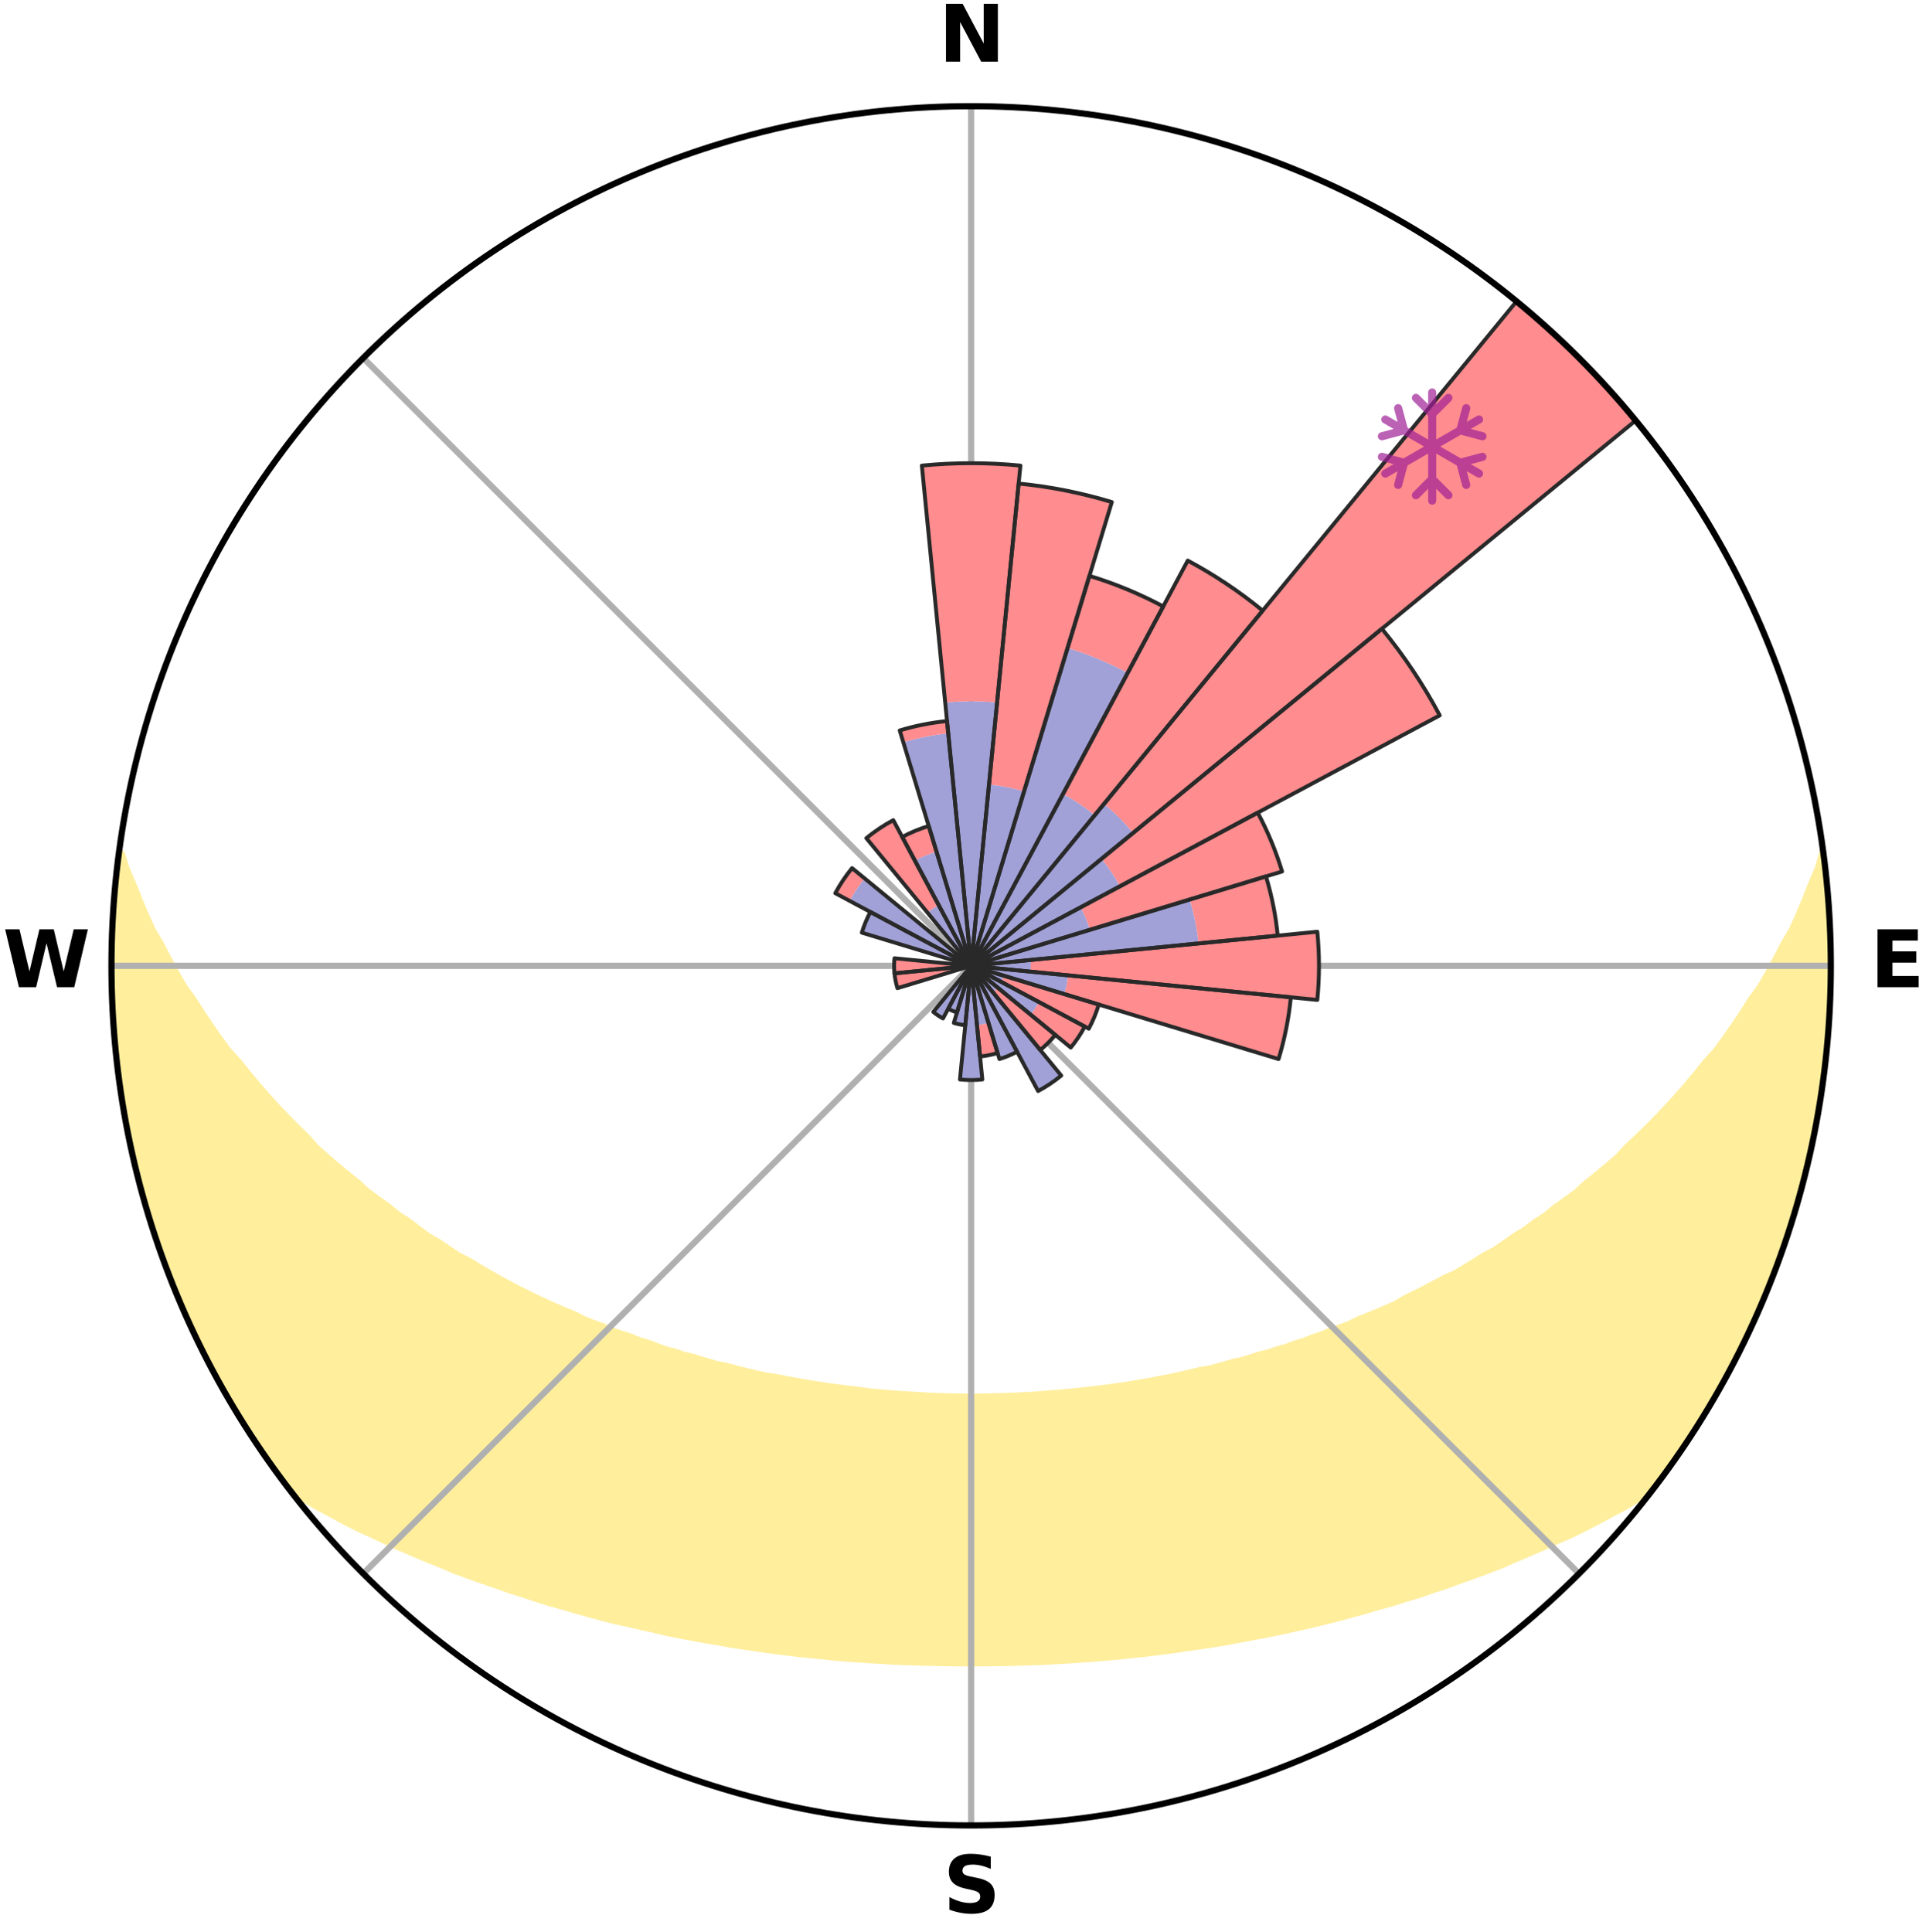 <?xml version="1.0" encoding="utf-8" standalone="no"?>
<!DOCTYPE svg PUBLIC "-//W3C//DTD SVG 1.1//EN"
  "http://www.w3.org/Graphics/SVG/1.1/DTD/svg11.dtd">
<svg xmlns:xlink="http://www.w3.org/1999/xlink" width="248.41pt" height="249.158pt" viewBox="0 0 248.41 249.158" xmlns="http://www.w3.org/2000/svg" version="1.1">
 <title>Ski Rose for Kompleks Pilsko-Jontek</title>
 <defs>
  <style type="text/css">*{stroke-linejoin: round; stroke-linecap: butt}</style>
 </defs>
 <g id="figure_1">
  <g id="patch_1">
   <path d="M 0 249.158 
L 248.41 249.158 
L 248.41 0 
L 0 0 
z
" style="fill: #ffffff"/>
  </g>
  <g id="axes_1">
   <g id="patch_2">
    <path d="M 236.135 124.579 
C 236.135 110.018 233.267 95.599 227.695 82.147 
C 222.122 68.695 213.955 56.471 203.659 46.175 
C 193.363 35.879 181.139 27.711 167.687 22.139 
C 154.235 16.567 139.815 13.699 125.255 13.699 
C 110.694 13.699 96.275 16.567 82.823 22.139 
C 69.371 27.711 57.147 35.879 46.851 46.175 
C 36.555 56.471 28.387 68.695 22.815 82.147 
C 17.243 95.599 14.375 110.018 14.375 124.579 
C 14.375 139.14 17.243 153.559 22.815 167.011 
C 28.387 180.463 36.555 192.687 46.851 202.983 
C 57.147 213.279 69.371 221.447 82.823 227.019 
C 96.275 232.591 110.694 235.459 125.255 235.459 
C 139.815 235.459 154.235 232.591 167.687 227.019 
C 181.139 221.447 193.363 213.279 203.659 202.983 
C 213.955 192.687 222.122 180.463 227.695 167.011 
C 233.267 153.559 236.135 139.14 236.135 124.579 
M 125.255 124.579 
C 125.255 124.579 125.255 124.579 125.255 124.579 
C 125.255 124.579 125.255 124.579 125.255 124.579 
C 125.255 124.579 125.255 124.579 125.255 124.579 
C 125.255 124.579 125.255 124.579 125.255 124.579 
C 125.255 124.579 125.255 124.579 125.255 124.579 
C 125.255 124.579 125.255 124.579 125.255 124.579 
C 125.255 124.579 125.255 124.579 125.255 124.579 
C 125.255 124.579 125.255 124.579 125.255 124.579 
C 125.255 124.579 125.255 124.579 125.255 124.579 
C 125.255 124.579 125.255 124.579 125.255 124.579 
C 125.255 124.579 125.255 124.579 125.255 124.579 
C 125.255 124.579 125.255 124.579 125.255 124.579 
C 125.255 124.579 125.255 124.579 125.255 124.579 
C 125.255 124.579 125.255 124.579 125.255 124.579 
C 125.255 124.579 125.255 124.579 125.255 124.579 
C 125.255 124.579 125.255 124.579 125.255 124.579 
z
" style="fill: #ffffff"/>
   </g>
   <g id="PolyCollection_1">
    <defs>
     <path id="mf980129a71" d="M 235.139 -139.046 
L 235.139 -139.046 
L 234.52 -137.028 
L 233.647 -135.016 
L 232.885 -133.05 
L 232.069 -131.112 
L 231.205 -129.205 
L 230.103 -127.325 
L 229.156 -125.486 
L 228.173 -123.681 
L 227.156 -121.911 
L 225.909 -120.184 
L 224.83 -118.489 
L 223.722 -116.829 
L 222.588 -115.207 
L 221.428 -113.622 
L 220.048 -112.099 
L 218.842 -110.592 
L 217.614 -109.123 
L 216.367 -107.692 
L 215.101 -106.3 
L 213.817 -104.945 
L 212.517 -103.629 
L 211.203 -102.351 
L 209.875 -101.112 
L 208.718 -99.856 
L 207.365 -98.69 
L 206.002 -97.562 
L 204.63 -96.471 
L 203.425 -95.352 
L 202.038 -94.334 
L 200.645 -93.352 
L 199.415 -92.333 
L 198.013 -91.421 
L 196.771 -90.467 
L 195.364 -89.624 
L 194.113 -88.734 
L 192.859 -87.873 
L 191.449 -87.128 
L 190.191 -86.329 
L 188.931 -85.558 
L 187.671 -84.816 
L 186.271 -84.193 
L 185.013 -83.508 
L 183.757 -82.85 
L 182.503 -82.218 
L 181.251 -81.612 
L 180.124 -80.934 
L 178.876 -80.377 
L 177.632 -79.845 
L 176.393 -79.336 
L 175.16 -78.849 
L 174.038 -78.286 
L 172.814 -77.843 
L 171.597 -77.421 
L 170.481 -76.92 
L 169.276 -76.539 
L 168.166 -76.077 
L 166.974 -75.732 
L 165.871 -75.308 
L 164.693 -74.998 
L 163.598 -74.609 
L 162.436 -74.332 
L 161.35 -73.975 
L 160.268 -73.635 
L 159.128 -73.402 
L 158.056 -73.091 
L 156.988 -72.796 
L 155.923 -72.514 
L 154.815 -72.332 
L 153.761 -72.077 
L 152.712 -71.834 
L 151.667 -71.604 
L 150.626 -71.387 
L 149.59 -71.181 
L 148.558 -70.986 
L 147.53 -70.802 
L 146.506 -70.629 
L 145.487 -70.467 
L 144.471 -70.314 
L 143.46 -70.17 
L 142.452 -70.036 
L 141.448 -69.911 
L 140.448 -69.794 
L 139.451 -69.686 
L 138.458 -69.585 
L 137.467 -69.492 
L 136.48 -69.406 
L 135.495 -69.328 
L 134.513 -69.257 
L 133.537 -69.164 
L 132.558 -69.109 
L 131.58 -69.061 
L 130.605 -69.02 
L 129.63 -68.984 
L 128.657 -68.955 
L 127.684 -68.932 
L 126.713 -68.91 
L 125.741 -68.903 
L 124.769 -68.903 
L 123.797 -68.915 
L 122.825 -68.932 
L 121.853 -68.956 
L 120.88 -68.985 
L 119.905 -69.021 
L 118.932 -69.084 
L 117.956 -69.136 
L 116.978 -69.194 
L 115.997 -69.259 
L 115.015 -69.331 
L 114.03 -69.409 
L 113.043 -69.495 
L 112.053 -69.588 
L 111.072 -69.736 
L 110.077 -69.848 
L 109.078 -69.969 
L 108.077 -70.097 
L 107.071 -70.234 
L 106.062 -70.381 
L 105.049 -70.537 
L 104.032 -70.702 
L 103.011 -70.878 
L 101.986 -71.064 
L 100.957 -71.261 
L 99.923 -71.47 
L 98.846 -71.611 
L 97.801 -71.842 
L 96.752 -72.084 
L 95.699 -72.34 
L 94.642 -72.609 
L 93.581 -72.892 
L 92.459 -73.1 
L 91.387 -73.411 
L 90.312 -73.737 
L 89.233 -74.078 
L 88.081 -74.341 
L 86.993 -74.715 
L 85.825 -75.009 
L 84.728 -75.416 
L 83.629 -75.841 
L 82.441 -76.186 
L 81.334 -76.648 
L 80.133 -77.031 
L 78.925 -77.433 
L 77.809 -77.954 
L 76.589 -78.397 
L 75.363 -78.862 
L 74.242 -79.447 
L 73.007 -79.955 
L 71.768 -80.488 
L 70.524 -81.044 
L 69.276 -81.625 
L 68.025 -82.231 
L 66.772 -82.864 
L 65.516 -83.522 
L 64.26 -84.207 
L 63.003 -84.92 
L 61.746 -85.661 
L 60.49 -86.43 
L 59.086 -87.142 
L 57.831 -87.971 
L 56.58 -88.829 
L 55.175 -89.638 
L 53.931 -90.559 
L 52.693 -91.511 
L 51.294 -92.42 
L 50.069 -93.436 
L 48.68 -94.415 
L 47.296 -95.432 
L 46.095 -96.547 
L 44.727 -97.635 
L 43.368 -98.76 
L 42.019 -99.923 
L 40.68 -101.124 
L 39.54 -102.412 
L 38.229 -103.686 
L 36.933 -104.999 
L 35.653 -106.349 
L 34.39 -107.738 
L 33.146 -109.165 
L 31.921 -110.63 
L 30.718 -112.133 
L 29.342 -113.651 
L 28.184 -115.232 
L 27.052 -116.85 
L 25.947 -118.505 
L 24.87 -120.196 
L 23.626 -121.918 
L 22.611 -123.683 
L 21.63 -125.483 
L 20.684 -127.317 
L 19.582 -129.193 
L 18.718 -131.095 
L 17.9 -133.028 
L 17.134 -134.99 
L 16.252 -136.998 
L 15.625 -139.012 
L 15.457 -139.034 
L 15.457 -139.034 
L 15.131 -137.126 
L 14.914 -135.204 
L 14.73 -133.278 
L 14.671 -131.343 
L 14.553 -129.412 
L 14.467 -127.48 
L 14.413 -125.546 
L 14.487 -123.612 
L 14.425 -121.677 
L 14.541 -119.745 
L 14.714 -117.818 
L 14.751 -115.882 
L 14.89 -113.952 
L 15.227 -112.043 
L 15.361 -110.111 
L 15.593 -108.19 
L 16.021 -106.3 
L 16.253 -104.377 
L 16.635 -102.48 
L 17.093 -100.6 
L 17.478 -98.704 
L 17.999 -96.841 
L 18.445 -94.958 
L 19.029 -93.114 
L 19.538 -91.247 
L 20.125 -89.403 
L 20.801 -87.59 
L 21.402 -85.75 
L 22.183 -83.978 
L 22.847 -82.16 
L 23.645 -80.398 
L 24.373 -78.604 
L 25.273 -76.89 
L 26.065 -75.125 
L 26.935 -73.397 
L 27.844 -71.689 
L 28.794 -70.004 
L 29.736 -68.314 
L 30.716 -66.646 
L 31.794 -65.038 
L 32.804 -63.387 
L 33.881 -61.779 
L 34.989 -60.193 
L 36.14 -58.638 
L 37.319 -57.104 
L 39.043 -56.003 
L 40.789 -54.951 
L 42.605 -53.99 
L 44.381 -53.028 
L 46.165 -52.107 
L 48.007 -51.274 
L 49.797 -50.427 
L 51.588 -49.615 
L 53.378 -48.836 
L 55.165 -48.089 
L 56.949 -47.374 
L 58.686 -46.637 
L 60.463 -45.98 
L 62.235 -45.352 
L 64.001 -44.751 
L 65.727 -44.132 
L 67.481 -43.584 
L 69.194 -43.011 
L 70.907 -42.468 
L 72.642 -41.993 
L 74.34 -41.493 
L 76.036 -41.022 
L 77.723 -40.567 
L 79.408 -40.14 
L 81.107 -39.772 
L 82.776 -39.38 
L 84.442 -39.014 
L 86.084 -38.625 
L 87.736 -38.292 
L 89.385 -37.983 
L 91.026 -37.684 
L 92.664 -37.41 
L 94.283 -37.117 
L 95.907 -36.869 
L 97.529 -36.644 
L 99.136 -36.402 
L 100.745 -36.2 
L 102.345 -35.992 
L 103.947 -35.827 
L 105.544 -35.668 
L 107.132 -35.505 
L 108.719 -35.358 
L 110.306 -35.247 
L 111.887 -35.13 
L 113.466 -35.036 
L 115.042 -34.946 
L 116.617 -34.871 
L 118.191 -34.823 
L 119.762 -34.775 
L 121.332 -34.742 
L 122.902 -34.721 
L 124.471 -34.714 
L 126.039 -34.714 
L 127.608 -34.722 
L 129.177 -34.743 
L 130.747 -34.777 
L 132.319 -34.825 
L 133.893 -34.873 
L 135.467 -34.949 
L 137.043 -35.039 
L 138.623 -35.133 
L 140.203 -35.251 
L 141.79 -35.361 
L 143.376 -35.509 
L 144.969 -35.654 
L 146.561 -35.832 
L 148.164 -35.996 
L 149.763 -36.205 
L 151.372 -36.408 
L 152.979 -36.65 
L 154.6 -36.874 
L 156.225 -37.123 
L 157.857 -37.379 
L 159.481 -37.691 
L 161.121 -37.99 
L 162.771 -38.298 
L 164.423 -38.633 
L 166.084 -38.978 
L 167.748 -39.351 
L 169.422 -39.736 
L 171.097 -40.149 
L 172.782 -40.575 
L 174.469 -41.031 
L 176.165 -41.501 
L 177.862 -42.003 
L 179.597 -42.478 
L 181.309 -43.019 
L 183.058 -43.542 
L 184.776 -44.141 
L 186.537 -44.715 
L 188.268 -45.361 
L 190.039 -45.989 
L 191.816 -46.646 
L 193.598 -47.331 
L 195.336 -48.099 
L 197.123 -48.846 
L 198.912 -49.625 
L 200.703 -50.437 
L 202.546 -51.232 
L 204.335 -52.116 
L 206.119 -53.037 
L 207.895 -53.998 
L 209.71 -54.96 
L 211.456 -56.012 
L 213.18 -57.112 
L 214.364 -58.642 
L 215.516 -60.197 
L 216.627 -61.78 
L 217.693 -63.396 
L 218.764 -65.007 
L 219.719 -66.692 
L 220.714 -68.349 
L 221.757 -69.981 
L 222.669 -71.688 
L 223.602 -73.383 
L 224.463 -75.116 
L 225.323 -76.849 
L 226.136 -78.605 
L 226.902 -80.382 
L 227.619 -82.178 
L 228.392 -83.952 
L 229.062 -85.767 
L 229.759 -87.572 
L 230.299 -89.432 
L 230.947 -91.255 
L 231.551 -93.093 
L 232.1 -94.948 
L 232.473 -96.85 
L 232.947 -98.725 
L 233.386 -100.607 
L 233.787 -102.498 
L 234.148 -104.397 
L 234.476 -106.302 
L 234.76 -108.213 
L 235.183 -110.107 
L 235.391 -112.031 
L 235.56 -113.958 
L 235.69 -115.888 
L 235.804 -117.818 
L 235.861 -119.75 
L 236.075 -121.677 
L 236.061 -123.612 
L 236.012 -125.546 
L 235.928 -127.477 
L 236.005 -129.415 
L 235.854 -131.344 
L 235.694 -133.271 
L 235.622 -135.206 
L 235.397 -137.128 
L 235.139 -139.046 
z
" style="stroke: #ffee9c"/>
    </defs>
    <g clip-path="url(#p1a52674ca5)">
     <use xlink:href="#mf980129a71" x="0" y="249.158" style="fill: #ffee9c; stroke: #ffee9c"/>
    </g>
   </g>
   <g id="matplotlib.axis_1">
    <g id="xtick_1">
     <g id="line2d_1">
      <path d="M 125.255 124.579 
L 125.255 13.699 
" clip-path="url(#p1a52674ca5)" style="fill: none; stroke: #b0b0b0; stroke-width: 0.8; stroke-linecap: square"/>
     </g>
     <g id="text_1">
      <!-- N -->
      <g transform="translate(121.07 7.958) scale(0.1 -0.1)">
       <defs>
        <path id="DejaVuSans-Bold-4e" d="M 588 4666 
L 1931 4666 
L 3628 1466 
L 3628 4666 
L 4769 4666 
L 4769 0 
L 3425 0 
L 1728 3200 
L 1728 0 
L 588 0 
L 588 4666 
z
" transform="scale(0.016)"/>
       </defs>
       <use xlink:href="#DejaVuSans-Bold-4e"/>
      </g>
     </g>
    </g>
    <g id="xtick_2">
     <g id="line2d_2">
      <path d="M 125.255 124.579 
L 203.659 46.175 
" clip-path="url(#p1a52674ca5)" style="fill: none; stroke: #b0b0b0; stroke-width: 0.8; stroke-linecap: square"/>
     </g>
    </g>
    <g id="xtick_3">
     <g id="line2d_3">
      <path d="M 125.255 124.579 
L 236.135 124.579 
" clip-path="url(#p1a52674ca5)" style="fill: none; stroke: #b0b0b0; stroke-width: 0.8; stroke-linecap: square"/>
     </g>
     <g id="text_2">
      <!-- E -->
      <g transform="translate(241.219 127.338) scale(0.1 -0.1)">
       <defs>
        <path id="DejaVuSans-Bold-45" d="M 588 4666 
L 3834 4666 
L 3834 3756 
L 1791 3756 
L 1791 2888 
L 3713 2888 
L 3713 1978 
L 1791 1978 
L 1791 909 
L 3903 909 
L 3903 0 
L 588 0 
L 588 4666 
z
" transform="scale(0.016)"/>
       </defs>
       <use xlink:href="#DejaVuSans-Bold-45"/>
      </g>
     </g>
    </g>
    <g id="xtick_4">
     <g id="line2d_4">
      <path d="M 125.255 124.579 
L 203.659 202.983 
" clip-path="url(#p1a52674ca5)" style="fill: none; stroke: #b0b0b0; stroke-width: 0.8; stroke-linecap: square"/>
     </g>
    </g>
    <g id="xtick_5">
     <g id="line2d_5">
      <path d="M 125.255 124.579 
L 125.255 235.459 
" clip-path="url(#p1a52674ca5)" style="fill: none; stroke: #b0b0b0; stroke-width: 0.8; stroke-linecap: square"/>
     </g>
     <g id="text_3">
      <!-- S -->
      <g transform="translate(121.654 246.718) scale(0.1 -0.1)">
       <defs>
        <path id="DejaVuSans-Bold-53" d="M 3834 4519 
L 3834 3531 
Q 3450 3703 3084 3790 
Q 2719 3878 2394 3878 
Q 1963 3878 1756 3759 
Q 1550 3641 1550 3391 
Q 1550 3203 1689 3098 
Q 1828 2994 2194 2919 
L 2706 2816 
Q 3484 2659 3812 2340 
Q 4141 2022 4141 1434 
Q 4141 663 3683 286 
Q 3225 -91 2284 -91 
Q 1841 -91 1394 -6 
Q 947 78 500 244 
L 500 1259 
Q 947 1022 1364 901 
Q 1781 781 2169 781 
Q 2563 781 2772 912 
Q 2981 1044 2981 1288 
Q 2981 1506 2839 1625 
Q 2697 1744 2272 1838 
L 1806 1941 
Q 1106 2091 782 2419 
Q 459 2747 459 3303 
Q 459 4000 909 4375 
Q 1359 4750 2203 4750 
Q 2588 4750 2994 4692 
Q 3400 4634 3834 4519 
z
" transform="scale(0.016)"/>
       </defs>
       <use xlink:href="#DejaVuSans-Bold-53"/>
      </g>
     </g>
    </g>
    <g id="xtick_6">
     <g id="line2d_6">
      <path d="M 125.255 124.579 
L 46.851 202.983 
" clip-path="url(#p1a52674ca5)" style="fill: none; stroke: #b0b0b0; stroke-width: 0.8; stroke-linecap: square"/>
     </g>
    </g>
    <g id="xtick_7">
     <g id="line2d_7">
      <path d="M 125.255 124.579 
L 14.375 124.579 
" clip-path="url(#p1a52674ca5)" style="fill: none; stroke: #b0b0b0; stroke-width: 0.8; stroke-linecap: square"/>
     </g>
     <g id="text_4">
      <!-- W -->
      <g transform="translate(0.36 127.338) scale(0.1 -0.1)">
       <defs>
        <path id="DejaVuSans-Bold-57" d="M 191 4666 
L 1344 4666 
L 2150 1275 
L 2950 4666 
L 4109 4666 
L 4909 1275 
L 5716 4666 
L 6859 4666 
L 5759 0 
L 4372 0 
L 3525 3547 
L 2688 0 
L 1300 0 
L 191 4666 
z
" transform="scale(0.016)"/>
       </defs>
       <use xlink:href="#DejaVuSans-Bold-57"/>
      </g>
     </g>
    </g>
    <g id="xtick_8">
     <g id="line2d_8">
      <path d="M 125.255 124.579 
L 46.851 46.175 
" clip-path="url(#p1a52674ca5)" style="fill: none; stroke: #b0b0b0; stroke-width: 0.8; stroke-linecap: square"/>
     </g>
    </g>
   </g>
   <g id="matplotlib.axis_2"/>
   <g id="patch_3">
    <path d="M 125.255 124.579 
C 125.255 124.579 125.255 124.579 125.255 124.579 
C 125.255 124.579 125.255 124.579 125.255 124.579 
L 125.255 124.579 
C 125.255 124.579 125.255 124.579 125.255 124.579 
C 125.255 124.579 125.255 124.579 125.255 124.579 
z
" clip-path="url(#p1a52674ca5)" style="fill: #d9d9d9"/>
   </g>
   <g id="patch_4">
    <path d="M 125.255 124.579 
C 125.255 124.579 125.255 124.579 125.255 124.579 
C 125.255 124.579 125.255 124.579 125.255 124.579 
L 125.255 124.579 
C 125.255 124.579 125.255 124.579 125.255 124.579 
C 125.255 124.579 125.255 124.579 125.255 124.579 
z
" clip-path="url(#p1a52674ca5)" style="fill: #d9d9d9"/>
   </g>
   <g id="patch_5">
    <path d="M 125.255 124.579 
C 125.255 124.579 125.255 124.579 125.255 124.579 
C 125.255 124.579 125.255 124.579 125.255 124.579 
L 125.255 124.579 
C 125.255 124.579 125.255 124.579 125.255 124.579 
C 125.255 124.579 125.255 124.579 125.255 124.579 
z
" clip-path="url(#p1a52674ca5)" style="fill: #d9d9d9"/>
   </g>
   <g id="patch_6">
    <path d="M 125.255 124.579 
C 125.255 124.579 125.255 124.579 125.255 124.579 
C 125.255 124.579 125.255 124.579 125.255 124.579 
L 125.255 124.579 
C 125.255 124.579 125.255 124.579 125.255 124.579 
C 125.255 124.579 125.255 124.579 125.255 124.579 
z
" clip-path="url(#p1a52674ca5)" style="fill: #d9d9d9"/>
   </g>
   <g id="patch_7">
    <path d="M 125.255 124.579 
C 125.255 124.579 125.255 124.579 125.255 124.579 
C 125.255 124.579 125.255 124.579 125.255 124.579 
L 125.255 124.579 
C 125.255 124.579 125.255 124.579 125.255 124.579 
C 125.255 124.579 125.255 124.579 125.255 124.579 
z
" clip-path="url(#p1a52674ca5)" style="fill: #d9d9d9"/>
   </g>
   <g id="patch_8">
    <path d="M 125.255 124.579 
C 125.255 124.579 125.255 124.579 125.255 124.579 
C 125.255 124.579 125.255 124.579 125.255 124.579 
L 125.255 124.579 
C 125.255 124.579 125.255 124.579 125.255 124.579 
C 125.255 124.579 125.255 124.579 125.255 124.579 
z
" clip-path="url(#p1a52674ca5)" style="fill: #d9d9d9"/>
   </g>
   <g id="patch_9">
    <path d="M 125.255 124.579 
C 125.255 124.579 125.255 124.579 125.255 124.579 
C 125.255 124.579 125.255 124.579 125.255 124.579 
L 125.255 124.579 
C 125.255 124.579 125.255 124.579 125.255 124.579 
C 125.255 124.579 125.255 124.579 125.255 124.579 
z
" clip-path="url(#p1a52674ca5)" style="fill: #d9d9d9"/>
   </g>
   <g id="patch_10">
    <path d="M 125.255 124.579 
C 125.255 124.579 125.255 124.579 125.255 124.579 
C 125.255 124.579 125.255 124.579 125.255 124.579 
L 125.255 124.579 
C 125.255 124.579 125.255 124.579 125.255 124.579 
C 125.255 124.579 125.255 124.579 125.255 124.579 
z
" clip-path="url(#p1a52674ca5)" style="fill: #d9d9d9"/>
   </g>
   <g id="patch_11">
    <path d="M 125.255 124.579 
C 125.255 124.579 125.255 124.579 125.255 124.579 
C 125.255 124.579 125.255 124.579 125.255 124.579 
L 125.255 124.579 
C 125.255 124.579 125.255 124.579 125.255 124.579 
C 125.255 124.579 125.255 124.579 125.255 124.579 
z
" clip-path="url(#p1a52674ca5)" style="fill: #d9d9d9"/>
   </g>
   <g id="patch_12">
    <path d="M 125.255 124.579 
C 125.255 124.579 125.255 124.579 125.255 124.579 
C 125.255 124.579 125.255 124.579 125.255 124.579 
L 125.255 124.579 
C 125.255 124.579 125.255 124.579 125.255 124.579 
C 125.255 124.579 125.255 124.579 125.255 124.579 
z
" clip-path="url(#p1a52674ca5)" style="fill: #d9d9d9"/>
   </g>
   <g id="patch_13">
    <path d="M 125.255 124.579 
C 125.255 124.579 125.255 124.579 125.255 124.579 
C 125.255 124.579 125.255 124.579 125.255 124.579 
L 125.255 124.579 
C 125.255 124.579 125.255 124.579 125.255 124.579 
C 125.255 124.579 125.255 124.579 125.255 124.579 
z
" clip-path="url(#p1a52674ca5)" style="fill: #d9d9d9"/>
   </g>
   <g id="patch_14">
    <path d="M 125.255 124.579 
C 125.255 124.579 125.255 124.579 125.255 124.579 
C 125.255 124.579 125.255 124.579 125.255 124.579 
L 125.255 124.579 
C 125.255 124.579 125.255 124.579 125.255 124.579 
C 125.255 124.579 125.255 124.579 125.255 124.579 
z
" clip-path="url(#p1a52674ca5)" style="fill: #d9d9d9"/>
   </g>
   <g id="patch_15">
    <path d="M 125.255 124.579 
C 125.255 124.579 125.255 124.579 125.255 124.579 
C 125.255 124.579 125.255 124.579 125.255 124.579 
L 125.255 124.579 
C 125.255 124.579 125.255 124.579 125.255 124.579 
C 125.255 124.579 125.255 124.579 125.255 124.579 
z
" clip-path="url(#p1a52674ca5)" style="fill: #d9d9d9"/>
   </g>
   <g id="patch_16">
    <path d="M 125.255 124.579 
C 125.255 124.579 125.255 124.579 125.255 124.579 
C 125.255 124.579 125.255 124.579 125.255 124.579 
L 125.255 124.579 
C 125.255 124.579 125.255 124.579 125.255 124.579 
C 125.255 124.579 125.255 124.579 125.255 124.579 
z
" clip-path="url(#p1a52674ca5)" style="fill: #d9d9d9"/>
   </g>
   <g id="patch_17">
    <path d="M 125.255 124.579 
C 125.255 124.579 125.255 124.579 125.255 124.579 
C 125.255 124.579 125.255 124.579 125.255 124.579 
L 125.255 124.579 
C 125.255 124.579 125.255 124.579 125.255 124.579 
C 125.255 124.579 125.255 124.579 125.255 124.579 
z
" clip-path="url(#p1a52674ca5)" style="fill: #d9d9d9"/>
   </g>
   <g id="patch_18">
    <path d="M 125.255 124.579 
C 125.255 124.579 125.255 124.579 125.255 124.579 
C 125.255 124.579 125.255 124.579 125.255 124.579 
L 125.255 124.579 
C 125.255 124.579 125.255 124.579 125.255 124.579 
C 125.255 124.579 125.255 124.579 125.255 124.579 
z
" clip-path="url(#p1a52674ca5)" style="fill: #d9d9d9"/>
   </g>
   <g id="patch_19">
    <path d="M 125.255 124.579 
C 125.255 124.579 125.255 124.579 125.255 124.579 
C 125.255 124.579 125.255 124.579 125.255 124.579 
L 125.255 124.579 
C 125.255 124.579 125.255 124.579 125.255 124.579 
C 125.255 124.579 125.255 124.579 125.255 124.579 
z
" clip-path="url(#p1a52674ca5)" style="fill: #d9d9d9"/>
   </g>
   <g id="patch_20">
    <path d="M 125.255 124.579 
C 125.255 124.579 125.255 124.579 125.255 124.579 
C 125.255 124.579 125.255 124.579 125.255 124.579 
L 125.255 124.579 
C 125.255 124.579 125.255 124.579 125.255 124.579 
C 125.255 124.579 125.255 124.579 125.255 124.579 
z
" clip-path="url(#p1a52674ca5)" style="fill: #d9d9d9"/>
   </g>
   <g id="patch_21">
    <path d="M 125.255 124.579 
C 125.255 124.579 125.255 124.579 125.255 124.579 
C 125.255 124.579 125.255 124.579 125.255 124.579 
L 125.255 124.579 
C 125.255 124.579 125.255 124.579 125.255 124.579 
C 125.255 124.579 125.255 124.579 125.255 124.579 
z
" clip-path="url(#p1a52674ca5)" style="fill: #d9d9d9"/>
   </g>
   <g id="patch_22">
    <path d="M 125.255 124.579 
C 125.255 124.579 125.255 124.579 125.255 124.579 
C 125.255 124.579 125.255 124.579 125.255 124.579 
L 125.255 124.579 
C 125.255 124.579 125.255 124.579 125.255 124.579 
C 125.255 124.579 125.255 124.579 125.255 124.579 
z
" clip-path="url(#p1a52674ca5)" style="fill: #d9d9d9"/>
   </g>
   <g id="patch_23">
    <path d="M 125.255 124.579 
C 125.255 124.579 125.255 124.579 125.255 124.579 
C 125.255 124.579 125.255 124.579 125.255 124.579 
L 125.255 124.579 
C 125.255 124.579 125.255 124.579 125.255 124.579 
C 125.255 124.579 125.255 124.579 125.255 124.579 
z
" clip-path="url(#p1a52674ca5)" style="fill: #d9d9d9"/>
   </g>
   <g id="patch_24">
    <path d="M 125.255 124.579 
C 125.255 124.579 125.255 124.579 125.255 124.579 
C 125.255 124.579 125.255 124.579 125.255 124.579 
L 125.255 124.579 
C 125.255 124.579 125.255 124.579 125.255 124.579 
C 125.255 124.579 125.255 124.579 125.255 124.579 
z
" clip-path="url(#p1a52674ca5)" style="fill: #d9d9d9"/>
   </g>
   <g id="patch_25">
    <path d="M 125.255 124.579 
C 125.255 124.579 125.255 124.579 125.255 124.579 
C 125.255 124.579 125.255 124.579 125.255 124.579 
L 125.255 124.579 
C 125.255 124.579 125.255 124.579 125.255 124.579 
C 125.255 124.579 125.255 124.579 125.255 124.579 
z
" clip-path="url(#p1a52674ca5)" style="fill: #d9d9d9"/>
   </g>
   <g id="patch_26">
    <path d="M 125.255 124.579 
C 125.255 124.579 125.255 124.579 125.255 124.579 
C 125.255 124.579 125.255 124.579 125.255 124.579 
L 125.255 124.579 
C 125.255 124.579 125.255 124.579 125.255 124.579 
C 125.255 124.579 125.255 124.579 125.255 124.579 
z
" clip-path="url(#p1a52674ca5)" style="fill: #d9d9d9"/>
   </g>
   <g id="patch_27">
    <path d="M 125.255 124.579 
C 125.255 124.579 125.255 124.579 125.255 124.579 
C 125.255 124.579 125.255 124.579 125.255 124.579 
L 125.255 124.579 
C 125.255 124.579 125.255 124.579 125.255 124.579 
C 125.255 124.579 125.255 124.579 125.255 124.579 
z
" clip-path="url(#p1a52674ca5)" style="fill: #d9d9d9"/>
   </g>
   <g id="patch_28">
    <path d="M 125.255 124.579 
C 125.255 124.579 125.255 124.579 125.255 124.579 
C 125.255 124.579 125.255 124.579 125.255 124.579 
L 125.255 124.579 
C 125.255 124.579 125.255 124.579 125.255 124.579 
C 125.255 124.579 125.255 124.579 125.255 124.579 
z
" clip-path="url(#p1a52674ca5)" style="fill: #d9d9d9"/>
   </g>
   <g id="patch_29">
    <path d="M 125.255 124.579 
C 125.255 124.579 125.255 124.579 125.255 124.579 
C 125.255 124.579 125.255 124.579 125.255 124.579 
L 125.255 124.579 
C 125.255 124.579 125.255 124.579 125.255 124.579 
C 125.255 124.579 125.255 124.579 125.255 124.579 
z
" clip-path="url(#p1a52674ca5)" style="fill: #d9d9d9"/>
   </g>
   <g id="patch_30">
    <path d="M 125.255 124.579 
C 125.255 124.579 125.255 124.579 125.255 124.579 
C 125.255 124.579 125.255 124.579 125.255 124.579 
L 125.255 124.579 
C 125.255 124.579 125.255 124.579 125.255 124.579 
C 125.255 124.579 125.255 124.579 125.255 124.579 
z
" clip-path="url(#p1a52674ca5)" style="fill: #d9d9d9"/>
   </g>
   <g id="patch_31">
    <path d="M 125.255 124.579 
C 125.255 124.579 125.255 124.579 125.255 124.579 
C 125.255 124.579 125.255 124.579 125.255 124.579 
L 125.255 124.579 
C 125.255 124.579 125.255 124.579 125.255 124.579 
C 125.255 124.579 125.255 124.579 125.255 124.579 
z
" clip-path="url(#p1a52674ca5)" style="fill: #d9d9d9"/>
   </g>
   <g id="patch_32">
    <path d="M 125.255 124.579 
C 125.255 124.579 125.255 124.579 125.255 124.579 
C 125.255 124.579 125.255 124.579 125.255 124.579 
L 125.255 124.579 
C 125.255 124.579 125.255 124.579 125.255 124.579 
C 125.255 124.579 125.255 124.579 125.255 124.579 
z
" clip-path="url(#p1a52674ca5)" style="fill: #d9d9d9"/>
   </g>
   <g id="patch_33">
    <path d="M 125.255 124.579 
C 125.255 124.579 125.255 124.579 125.255 124.579 
C 125.255 124.579 125.255 124.579 125.255 124.579 
L 125.255 124.579 
C 125.255 124.579 125.255 124.579 125.255 124.579 
C 125.255 124.579 125.255 124.579 125.255 124.579 
z
" clip-path="url(#p1a52674ca5)" style="fill: #d9d9d9"/>
   </g>
   <g id="patch_34">
    <path d="M 125.255 124.579 
C 125.255 124.579 125.255 124.579 125.255 124.579 
C 125.255 124.579 125.255 124.579 125.255 124.579 
L 125.255 124.579 
C 125.255 124.579 125.255 124.579 125.255 124.579 
C 125.255 124.579 125.255 124.579 125.255 124.579 
z
" clip-path="url(#p1a52674ca5)" style="fill: #d9d9d9"/>
   </g>
   <g id="patch_35">
    <path d="M 125.255 124.579 
C 125.255 124.579 125.255 124.579 125.255 124.579 
C 125.255 124.579 125.255 124.579 125.255 124.579 
L 128.599 90.621 
C 127.488 90.512 126.372 90.457 125.255 90.457 
C 124.138 90.457 123.022 90.512 121.91 90.621 
z
" clip-path="url(#p1a52674ca5)" style="fill: #a1a1d8"/>
   </g>
   <g id="patch_36">
    <path d="M 125.255 124.579 
C 125.255 124.579 125.255 124.579 125.255 124.579 
C 125.255 124.579 125.255 124.579 125.255 124.579 
L 132.078 102.085 
C 131.342 101.861 130.595 101.674 129.841 101.524 
C 129.086 101.374 128.325 101.261 127.559 101.186 
z
" clip-path="url(#p1a52674ca5)" style="fill: #a1a1d8"/>
   </g>
   <g id="patch_37">
    <path d="M 125.255 124.579 
C 125.255 124.579 125.255 124.579 125.255 124.579 
C 125.255 124.579 125.255 124.579 125.255 124.579 
L 145.45 86.797 
C 144.213 86.136 142.945 85.537 141.649 85 
C 140.354 84.463 139.033 83.991 137.691 83.584 
z
" clip-path="url(#p1a52674ca5)" style="fill: #a1a1d8"/>
   </g>
   <g id="patch_38">
    <path d="M 125.255 124.579 
C 125.255 124.579 125.255 124.579 125.255 124.579 
C 125.255 124.579 125.255 124.579 125.255 124.579 
L 141.197 105.154 
C 140.561 104.632 139.9 104.142 139.216 103.685 
C 138.532 103.228 137.826 102.805 137.101 102.417 
z
" clip-path="url(#p1a52674ca5)" style="fill: #a1a1d8"/>
   </g>
   <g id="patch_39">
    <path d="M 125.255 124.579 
C 125.255 124.579 125.255 124.579 125.255 124.579 
C 125.255 124.579 125.255 124.579 125.255 124.579 
L 146.143 107.437 
C 145.582 106.753 144.987 106.097 144.362 105.472 
C 143.737 104.847 143.081 104.252 142.397 103.691 
z
" clip-path="url(#p1a52674ca5)" style="fill: #a1a1d8"/>
   </g>
   <g id="patch_40">
    <path d="M 125.255 124.579 
C 125.255 124.579 125.255 124.579 125.255 124.579 
C 125.255 124.579 125.255 124.579 125.255 124.579 
L 144.448 114.32 
C 144.112 113.692 143.746 113.081 143.35 112.488 
C 142.954 111.896 142.53 111.324 142.078 110.773 
z
" clip-path="url(#p1a52674ca5)" style="fill: #a1a1d8"/>
   </g>
   <g id="patch_41">
    <path d="M 125.255 124.579 
C 125.255 124.579 125.255 124.579 125.255 124.579 
C 125.255 124.579 125.255 124.579 125.255 124.579 
L 140.582 119.93 
C 140.43 119.428 140.253 118.934 140.053 118.45 
C 139.852 117.965 139.628 117.491 139.381 117.029 
z
" clip-path="url(#p1a52674ca5)" style="fill: #a1a1d8"/>
   </g>
   <g id="patch_42">
    <path d="M 125.255 124.579 
C 125.255 124.579 125.255 124.579 125.255 124.579 
C 125.255 124.579 125.255 124.579 125.255 124.579 
L 154.58 121.691 
C 154.485 120.731 154.344 119.776 154.156 118.83 
C 153.967 117.884 153.733 116.948 153.453 116.025 
z
" clip-path="url(#p1a52674ca5)" style="fill: #a1a1d8"/>
   </g>
   <g id="patch_43">
    <path d="M 125.255 124.579 
C 125.255 124.579 125.255 124.579 125.255 124.579 
C 125.255 124.579 125.255 124.579 125.255 124.579 
L 132.912 125.333 
C 132.937 125.083 132.949 124.831 132.949 124.579 
C 132.949 124.327 132.937 124.076 132.912 123.825 
z
" clip-path="url(#p1a52674ca5)" style="fill: #a1a1d8"/>
   </g>
   <g id="patch_44">
    <path d="M 125.255 124.579 
C 125.255 124.579 125.255 124.579 125.255 124.579 
C 125.255 124.579 125.255 124.579 125.255 124.579 
L 137.279 128.226 
C 137.398 127.833 137.498 127.434 137.578 127.03 
C 137.658 126.627 137.719 126.22 137.759 125.811 
z
" clip-path="url(#p1a52674ca5)" style="fill: #a1a1d8"/>
   </g>
   <g id="patch_45">
    <path d="M 125.255 124.579 
C 125.255 124.579 125.255 124.579 125.255 124.579 
C 125.255 124.579 125.255 124.579 125.255 124.579 
L 129.173 126.673 
C 129.241 126.545 129.303 126.413 129.359 126.279 
C 129.415 126.145 129.464 126.008 129.506 125.869 
z
" clip-path="url(#p1a52674ca5)" style="fill: #a1a1d8"/>
   </g>
   <g id="patch_46">
    <path d="M 125.255 124.579 
C 125.255 124.579 125.255 124.579 125.255 124.579 
C 125.255 124.579 125.255 124.579 125.255 124.579 
L 132.933 130.881 
C 133.14 130.629 133.333 130.368 133.514 130.098 
C 133.695 129.827 133.862 129.548 134.015 129.262 
z
" clip-path="url(#p1a52674ca5)" style="fill: #a1a1d8"/>
   </g>
   <g id="patch_47">
    <path d="M 125.255 124.579 
C 125.255 124.579 125.255 124.579 125.255 124.579 
C 125.255 124.579 125.255 124.579 125.255 124.579 
L 128.073 128.013 
C 128.185 127.921 128.293 127.823 128.396 127.72 
C 128.499 127.617 128.597 127.51 128.689 127.397 
z
" clip-path="url(#p1a52674ca5)" style="fill: #a1a1d8"/>
   </g>
   <g id="patch_48">
    <path d="M 125.255 124.579 
C 125.255 124.579 125.255 124.579 125.255 124.579 
C 125.255 124.579 125.255 124.579 125.255 124.579 
L 133.889 140.732 
C 134.418 140.45 134.932 140.141 135.431 139.808 
C 135.929 139.475 136.411 139.118 136.874 138.738 
z
" clip-path="url(#p1a52674ca5)" style="fill: #a1a1d8"/>
   </g>
   <g id="patch_49">
    <path d="M 125.255 124.579 
C 125.255 124.579 125.255 124.579 125.255 124.579 
C 125.255 124.579 125.255 124.579 125.255 124.579 
L 128.902 136.603 
C 129.296 136.483 129.683 136.345 130.063 136.187 
C 130.443 136.03 130.815 135.854 131.178 135.66 
z
" clip-path="url(#p1a52674ca5)" style="fill: #a1a1d8"/>
   </g>
   <g id="patch_50">
    <path d="M 125.255 124.579 
C 125.255 124.579 125.255 124.579 125.255 124.579 
C 125.255 124.579 125.255 124.579 125.255 124.579 
L 126.009 132.236 
C 126.26 132.212 126.509 132.175 126.756 132.126 
C 127.003 132.076 127.247 132.015 127.488 131.942 
z
" clip-path="url(#p1a52674ca5)" style="fill: #a1a1d8"/>
   </g>
   <g id="patch_51">
    <path d="M 125.255 124.579 
C 125.255 124.579 125.255 124.579 125.255 124.579 
C 125.255 124.579 125.255 124.579 125.255 124.579 
L 123.811 139.242 
C 124.291 139.289 124.773 139.313 125.255 139.313 
C 125.737 139.313 126.219 139.289 126.699 139.242 
z
" clip-path="url(#p1a52674ca5)" style="fill: #a1a1d8"/>
   </g>
   <g id="patch_52">
    <path d="M 125.255 124.579 
C 125.255 124.579 125.255 124.579 125.255 124.579 
C 125.255 124.579 125.255 124.579 125.255 124.579 
L 123.021 131.942 
C 123.262 132.015 123.507 132.076 123.754 132.126 
C 124.001 132.175 124.25 132.212 124.501 132.236 
z
" clip-path="url(#p1a52674ca5)" style="fill: #a1a1d8"/>
   </g>
   <g id="patch_53">
    <path d="M 125.255 124.579 
C 125.255 124.579 125.255 124.579 125.255 124.579 
C 125.255 124.579 125.255 124.579 125.255 124.579 
L 122.293 130.12 
C 122.475 130.217 122.661 130.305 122.851 130.383 
C 123.041 130.462 123.234 130.531 123.431 130.591 
z
" clip-path="url(#p1a52674ca5)" style="fill: #a1a1d8"/>
   </g>
   <g id="patch_54">
    <path d="M 125.255 124.579 
C 125.255 124.579 125.255 124.579 125.255 124.579 
C 125.255 124.579 125.255 124.579 125.255 124.579 
L 120.374 130.527 
C 120.568 130.687 120.771 130.837 120.98 130.977 
C 121.19 131.117 121.406 131.246 121.628 131.365 
z
" clip-path="url(#p1a52674ca5)" style="fill: #a1a1d8"/>
   </g>
   <g id="patch_55">
    <path d="M 125.255 124.579 
C 125.255 124.579 125.255 124.579 125.255 124.579 
C 125.255 124.579 125.255 124.579 125.255 124.579 
L 125.255 124.579 
C 125.255 124.579 125.255 124.579 125.255 124.579 
C 125.255 124.579 125.255 124.579 125.255 124.579 
z
" clip-path="url(#p1a52674ca5)" style="fill: #a1a1d8"/>
   </g>
   <g id="patch_56">
    <path d="M 125.255 124.579 
C 125.255 124.579 125.255 124.579 125.255 124.579 
C 125.255 124.579 125.255 124.579 125.255 124.579 
L 125.255 124.579 
C 125.255 124.579 125.255 124.579 125.255 124.579 
C 125.255 124.579 125.255 124.579 125.255 124.579 
z
" clip-path="url(#p1a52674ca5)" style="fill: #a1a1d8"/>
   </g>
   <g id="patch_57">
    <path d="M 125.255 124.579 
C 125.255 124.579 125.255 124.579 125.255 124.579 
C 125.255 124.579 125.255 124.579 125.255 124.579 
L 125.255 124.579 
C 125.255 124.579 125.255 124.579 125.255 124.579 
C 125.255 124.579 125.255 124.579 125.255 124.579 
z
" clip-path="url(#p1a52674ca5)" style="fill: #a1a1d8"/>
   </g>
   <g id="patch_58">
    <path d="M 125.255 124.579 
C 125.255 124.579 125.255 124.579 125.255 124.579 
C 125.255 124.579 125.255 124.579 125.255 124.579 
L 125.255 124.579 
C 125.255 124.579 125.255 124.579 125.255 124.579 
C 125.255 124.579 125.255 124.579 125.255 124.579 
z
" clip-path="url(#p1a52674ca5)" style="fill: #a1a1d8"/>
   </g>
   <g id="patch_59">
    <path d="M 125.255 124.579 
C 125.255 124.579 125.255 124.579 125.255 124.579 
C 125.255 124.579 125.255 124.579 125.255 124.579 
L 125.255 124.579 
C 125.255 124.579 125.255 124.579 125.255 124.579 
C 125.255 124.579 125.255 124.579 125.255 124.579 
z
" clip-path="url(#p1a52674ca5)" style="fill: #a1a1d8"/>
   </g>
   <g id="patch_60">
    <path d="M 125.255 124.579 
C 125.255 124.579 125.255 124.579 125.255 124.579 
C 125.255 124.579 125.255 124.579 125.255 124.579 
L 125.255 124.579 
C 125.255 124.579 125.255 124.579 125.255 124.579 
C 125.255 124.579 125.255 124.579 125.255 124.579 
z
" clip-path="url(#p1a52674ca5)" style="fill: #a1a1d8"/>
   </g>
   <g id="patch_61">
    <path d="M 125.255 124.579 
C 125.255 124.579 125.255 124.579 125.255 124.579 
C 125.255 124.579 125.255 124.579 125.255 124.579 
L 112.261 117.634 
C 112.034 118.059 111.827 118.495 111.643 118.941 
C 111.458 119.386 111.296 119.841 111.156 120.302 
z
" clip-path="url(#p1a52674ca5)" style="fill: #a1a1d8"/>
   </g>
   <g id="patch_62">
    <path d="M 125.255 124.579 
C 125.255 124.579 125.255 124.579 125.255 124.579 
C 125.255 124.579 125.255 124.579 125.255 124.579 
L 111.519 113.306 
C 111.15 113.756 110.803 114.223 110.48 114.707 
C 110.157 115.191 109.858 115.69 109.584 116.203 
z
" clip-path="url(#p1a52674ca5)" style="fill: #a1a1d8"/>
   </g>
   <g id="patch_63">
    <path d="M 125.255 124.579 
C 125.255 124.579 125.255 124.579 125.255 124.579 
C 125.255 124.579 125.255 124.579 125.255 124.579 
L 125.255 124.579 
C 125.255 124.579 125.255 124.579 125.255 124.579 
C 125.255 124.579 125.255 124.579 125.255 124.579 
z
" clip-path="url(#p1a52674ca5)" style="fill: #a1a1d8"/>
   </g>
   <g id="patch_64">
    <path d="M 125.255 124.579 
C 125.255 124.579 125.255 124.579 125.255 124.579 
C 125.255 124.579 125.255 124.579 125.255 124.579 
L 121.067 116.744 
C 120.81 116.881 120.561 117.03 120.319 117.192 
C 120.077 117.353 119.843 117.527 119.618 117.711 
z
" clip-path="url(#p1a52674ca5)" style="fill: #a1a1d8"/>
   </g>
   <g id="patch_65">
    <path d="M 125.255 124.579 
C 125.255 124.579 125.255 124.579 125.255 124.579 
C 125.255 124.579 125.255 124.579 125.255 124.579 
L 120.788 109.853 
C 120.306 109.999 119.831 110.169 119.366 110.362 
C 118.901 110.555 118.445 110.77 118.001 111.008 
z
" clip-path="url(#p1a52674ca5)" style="fill: #a1a1d8"/>
   </g>
   <g id="patch_66">
    <path d="M 125.255 124.579 
C 125.255 124.579 125.255 124.579 125.255 124.579 
C 125.255 124.579 125.255 124.579 125.255 124.579 
L 122.302 94.595 
C 121.32 94.692 120.344 94.836 119.377 95.029 
C 118.41 95.221 117.452 95.461 116.509 95.747 
z
" clip-path="url(#p1a52674ca5)" style="fill: #a1a1d8"/>
   </g>
   <g id="patch_67">
    <path d="M 121.91 90.621 
C 123.022 90.512 124.138 90.457 125.255 90.457 
C 126.372 90.457 127.488 90.512 128.599 90.621 
L 131.61 60.058 
C 129.498 59.85 127.377 59.746 125.255 59.746 
C 123.133 59.746 121.012 59.85 118.9 60.058 
z
" clip-path="url(#p1a52674ca5)" style="fill: #ff8c8e"/>
   </g>
   <g id="patch_68">
    <path d="M 127.559 101.186 
C 128.325 101.261 129.086 101.374 129.841 101.524 
C 130.595 101.674 131.342 101.861 132.078 102.085 
L 143.4 64.762 
C 141.442 64.168 139.456 63.67 137.45 63.271 
C 135.443 62.872 133.418 62.572 131.382 62.371 
z
" clip-path="url(#p1a52674ca5)" style="fill: #ff8c8e"/>
   </g>
   <g id="patch_69">
    <path d="M 137.691 83.584 
C 139.033 83.991 140.354 84.463 141.649 85 
C 142.945 85.537 144.213 86.136 145.45 86.797 
L 150.032 78.223 
C 148.515 77.412 146.959 76.676 145.37 76.018 
C 143.78 75.36 142.159 74.78 140.513 74.28 
z
" clip-path="url(#p1a52674ca5)" style="fill: #ff8c8e"/>
   </g>
   <g id="patch_70">
    <path d="M 137.101 102.417 
C 137.826 102.805 138.532 103.228 139.216 103.685 
C 139.9 104.142 140.561 104.632 141.197 105.154 
L 162.854 78.764 
C 161.354 77.534 159.795 76.377 158.182 75.3 
C 156.569 74.222 154.904 73.224 153.194 72.309 
z
" clip-path="url(#p1a52674ca5)" style="fill: #ff8c8e"/>
   </g>
   <g id="patch_71">
    <path d="M 142.397 103.691 
C 143.081 104.252 143.737 104.847 144.362 105.472 
C 144.987 106.097 145.582 106.753 146.143 107.437 
L 210.966 54.238 
C 208.664 51.432 206.225 48.741 203.659 46.175 
C 201.093 43.609 198.402 41.17 195.596 38.868 
z
" clip-path="url(#p1a52674ca5)" style="fill: #ff8c8e"/>
   </g>
   <g id="patch_72">
    <path d="M 142.078 110.773 
C 142.53 111.324 142.954 111.896 143.35 112.488 
C 143.746 113.081 144.112 113.692 144.448 114.32 
L 185.695 92.273 
C 184.638 90.295 183.484 88.369 182.238 86.504 
C 180.991 84.639 179.654 82.836 178.231 81.102 
z
" clip-path="url(#p1a52674ca5)" style="fill: #ff8c8e"/>
   </g>
   <g id="patch_73">
    <path d="M 139.381 117.029 
C 139.628 117.491 139.852 117.965 140.053 118.45 
C 140.253 118.934 140.43 119.428 140.582 119.93 
L 165.359 112.414 
C 164.961 111.101 164.498 109.809 163.973 108.541 
C 163.448 107.274 162.862 106.033 162.215 104.823 
z
" clip-path="url(#p1a52674ca5)" style="fill: #ff8c8e"/>
   </g>
   <g id="patch_74">
    <path d="M 153.453 116.025 
C 153.733 116.948 153.967 117.884 154.156 118.83 
C 154.344 119.776 154.485 120.731 154.58 121.691 
L 164.797 120.685 
C 164.669 119.39 164.478 118.103 164.225 116.827 
C 163.971 115.552 163.655 114.29 163.277 113.045 
z
" clip-path="url(#p1a52674ca5)" style="fill: #ff8c8e"/>
   </g>
   <g id="patch_75">
    <path d="M 132.912 123.825 
C 132.937 124.076 132.949 124.327 132.949 124.579 
C 132.949 124.831 132.937 125.083 132.912 125.333 
L 169.904 128.977 
C 170.048 127.515 170.12 126.048 170.12 124.579 
C 170.12 123.111 170.048 121.643 169.904 120.182 
z
" clip-path="url(#p1a52674ca5)" style="fill: #ff8c8e"/>
   </g>
   <g id="patch_76">
    <path d="M 137.759 125.811 
C 137.719 126.22 137.658 126.627 137.578 127.03 
C 137.498 127.434 137.398 127.833 137.279 128.226 
L 164.906 136.607 
C 165.299 135.309 165.629 133.993 165.894 132.663 
C 166.158 131.332 166.358 129.99 166.49 128.64 
z
" clip-path="url(#p1a52674ca5)" style="fill: #ff8c8e"/>
   </g>
   <g id="patch_77">
    <path d="M 129.506 125.869 
C 129.464 126.008 129.415 126.145 129.359 126.279 
C 129.303 126.413 129.241 126.545 129.173 126.673 
L 140.428 132.689 
C 140.694 132.193 140.935 131.683 141.15 131.163 
C 141.366 130.643 141.556 130.112 141.719 129.573 
z
" clip-path="url(#p1a52674ca5)" style="fill: #ff8c8e"/>
   </g>
   <g id="patch_78">
    <path d="M 134.015 129.262 
C 133.862 129.548 133.695 129.827 133.514 130.098 
C 133.333 130.368 133.14 130.629 132.933 130.881 
L 138.104 135.124 
C 138.449 134.703 138.773 134.266 139.075 133.814 
C 139.377 133.361 139.657 132.894 139.914 132.414 
z
" clip-path="url(#p1a52674ca5)" style="fill: #ff8c8e"/>
   </g>
   <g id="patch_79">
    <path d="M 128.689 127.397 
C 128.597 127.51 128.499 127.617 128.396 127.72 
C 128.293 127.823 128.185 127.921 128.073 128.013 
L 134.167 135.438 
C 134.522 135.146 134.863 134.838 135.188 134.512 
C 135.513 134.187 135.822 133.846 136.114 133.491 
z
" clip-path="url(#p1a52674ca5)" style="fill: #ff8c8e"/>
   </g>
   <g id="patch_80">
    <path d="M 136.874 138.738 
C 136.411 139.118 135.929 139.475 135.431 139.808 
C 134.932 140.141 134.418 140.45 133.889 140.732 
L 133.889 140.732 
C 134.418 140.45 134.932 140.141 135.431 139.808 
C 135.929 139.475 136.411 139.118 136.874 138.738 
z
" clip-path="url(#p1a52674ca5)" style="fill: #ff8c8e"/>
   </g>
   <g id="patch_81">
    <path d="M 131.178 135.66 
C 130.815 135.854 130.443 136.03 130.063 136.187 
C 129.683 136.345 129.296 136.483 128.902 136.603 
L 128.902 136.603 
C 129.296 136.483 129.683 136.345 130.063 136.187 
C 130.443 136.03 130.815 135.854 131.178 135.66 
z
" clip-path="url(#p1a52674ca5)" style="fill: #ff8c8e"/>
   </g>
   <g id="patch_82">
    <path d="M 127.488 131.942 
C 127.247 132.015 127.003 132.076 126.756 132.126 
C 126.509 132.175 126.26 132.212 126.009 132.236 
L 126.407 136.276 
C 126.79 136.238 127.17 136.182 127.548 136.106 
C 127.925 136.031 128.298 135.938 128.667 135.826 
z
" clip-path="url(#p1a52674ca5)" style="fill: #ff8c8e"/>
   </g>
   <g id="patch_83">
    <path d="M 126.699 139.242 
C 126.219 139.289 125.737 139.313 125.255 139.313 
C 124.773 139.313 124.291 139.289 123.811 139.242 
L 123.811 139.242 
C 124.291 139.289 124.773 139.313 125.255 139.313 
C 125.737 139.313 126.219 139.289 126.699 139.242 
z
" clip-path="url(#p1a52674ca5)" style="fill: #ff8c8e"/>
   </g>
   <g id="patch_84">
    <path d="M 124.501 132.236 
C 124.25 132.212 124.001 132.175 123.754 132.126 
C 123.507 132.076 123.262 132.015 123.021 131.942 
L 123.021 131.942 
C 123.262 132.015 123.507 132.076 123.754 132.126 
C 124.001 132.175 124.25 132.212 124.501 132.236 
z
" clip-path="url(#p1a52674ca5)" style="fill: #ff8c8e"/>
   </g>
   <g id="patch_85">
    <path d="M 123.431 130.591 
C 123.234 130.531 123.041 130.462 122.851 130.383 
C 122.661 130.305 122.475 130.217 122.293 130.12 
L 122.293 130.12 
C 122.475 130.217 122.661 130.305 122.851 130.383 
C 123.041 130.462 123.234 130.531 123.431 130.591 
z
" clip-path="url(#p1a52674ca5)" style="fill: #ff8c8e"/>
   </g>
   <g id="patch_86">
    <path d="M 121.628 131.365 
C 121.406 131.246 121.19 131.117 120.98 130.977 
C 120.771 130.837 120.568 130.687 120.374 130.527 
L 120.374 130.527 
C 120.568 130.687 120.771 130.837 120.98 130.977 
C 121.19 131.117 121.406 131.246 121.628 131.365 
z
" clip-path="url(#p1a52674ca5)" style="fill: #ff8c8e"/>
   </g>
   <g id="patch_87">
    <path d="M 125.255 124.579 
C 125.255 124.579 125.255 124.579 125.255 124.579 
C 125.255 124.579 125.255 124.579 125.255 124.579 
L 125.255 124.579 
C 125.255 124.579 125.255 124.579 125.255 124.579 
C 125.255 124.579 125.255 124.579 125.255 124.579 
z
" clip-path="url(#p1a52674ca5)" style="fill: #ff8c8e"/>
   </g>
   <g id="patch_88">
    <path d="M 125.255 124.579 
C 125.255 124.579 125.255 124.579 125.255 124.579 
C 125.255 124.579 125.255 124.579 125.255 124.579 
L 125.255 124.579 
C 125.255 124.579 125.255 124.579 125.255 124.579 
C 125.255 124.579 125.255 124.579 125.255 124.579 
z
" clip-path="url(#p1a52674ca5)" style="fill: #ff8c8e"/>
   </g>
   <g id="patch_89">
    <path d="M 125.255 124.579 
C 125.255 124.579 125.255 124.579 125.255 124.579 
C 125.255 124.579 125.255 124.579 125.255 124.579 
L 125.255 124.579 
C 125.255 124.579 125.255 124.579 125.255 124.579 
C 125.255 124.579 125.255 124.579 125.255 124.579 
z
" clip-path="url(#p1a52674ca5)" style="fill: #ff8c8e"/>
   </g>
   <g id="patch_90">
    <path d="M 125.255 124.579 
C 125.255 124.579 125.255 124.579 125.255 124.579 
C 125.255 124.579 125.255 124.579 125.255 124.579 
L 115.369 125.553 
C 115.401 125.876 115.449 126.198 115.512 126.517 
C 115.576 126.836 115.655 127.151 115.749 127.463 
z
" clip-path="url(#p1a52674ca5)" style="fill: #ff8c8e"/>
   </g>
   <g id="patch_91">
    <path d="M 125.255 124.579 
C 125.255 124.579 125.255 124.579 125.255 124.579 
C 125.255 124.579 125.255 124.579 125.255 124.579 
L 115.369 123.605 
C 115.337 123.929 115.322 124.254 115.322 124.579 
C 115.322 124.904 115.337 125.229 115.369 125.553 
z
" clip-path="url(#p1a52674ca5)" style="fill: #ff8c8e"/>
   </g>
   <g id="patch_92">
    <path d="M 125.255 124.579 
C 125.255 124.579 125.255 124.579 125.255 124.579 
C 125.255 124.579 125.255 124.579 125.255 124.579 
L 125.255 124.579 
C 125.255 124.579 125.255 124.579 125.255 124.579 
C 125.255 124.579 125.255 124.579 125.255 124.579 
z
" clip-path="url(#p1a52674ca5)" style="fill: #ff8c8e"/>
   </g>
   <g id="patch_93">
    <path d="M 111.156 120.302 
C 111.296 119.841 111.458 119.386 111.643 118.941 
C 111.827 118.495 112.034 118.059 112.261 117.634 
L 112.261 117.634 
C 112.034 118.059 111.827 118.495 111.643 118.941 
C 111.458 119.386 111.296 119.841 111.156 120.302 
z
" clip-path="url(#p1a52674ca5)" style="fill: #ff8c8e"/>
   </g>
   <g id="patch_94">
    <path d="M 109.584 116.203 
C 109.858 115.69 110.157 115.191 110.48 114.707 
C 110.803 114.223 111.15 113.756 111.519 113.306 
L 109.898 111.976 
C 109.485 112.478 109.098 113.001 108.736 113.542 
C 108.375 114.082 108.041 114.641 107.734 115.214 
z
" clip-path="url(#p1a52674ca5)" style="fill: #ff8c8e"/>
   </g>
   <g id="patch_95">
    <path d="M 125.255 124.579 
C 125.255 124.579 125.255 124.579 125.255 124.579 
C 125.255 124.579 125.255 124.579 125.255 124.579 
L 125.255 124.579 
C 125.255 124.579 125.255 124.579 125.255 124.579 
C 125.255 124.579 125.255 124.579 125.255 124.579 
z
" clip-path="url(#p1a52674ca5)" style="fill: #ff8c8e"/>
   </g>
   <g id="patch_96">
    <path d="M 119.618 117.711 
C 119.843 117.527 120.077 117.353 120.319 117.192 
C 120.561 117.03 120.81 116.881 121.067 116.744 
L 115.212 105.79 
C 114.597 106.119 113.998 106.478 113.419 106.865 
C 112.839 107.252 112.278 107.668 111.739 108.11 
z
" clip-path="url(#p1a52674ca5)" style="fill: #ff8c8e"/>
   </g>
   <g id="patch_97">
    <path d="M 118.001 111.008 
C 118.445 110.77 118.901 110.555 119.366 110.362 
C 119.831 110.169 120.306 109.999 120.788 109.853 
L 119.784 106.543 
C 119.193 106.723 118.612 106.93 118.042 107.167 
C 117.472 107.403 116.914 107.667 116.37 107.957 
z
" clip-path="url(#p1a52674ca5)" style="fill: #ff8c8e"/>
   </g>
   <g id="patch_98">
    <path d="M 116.509 95.747 
C 117.452 95.461 118.41 95.221 119.377 95.029 
C 120.344 94.836 121.32 94.692 122.302 94.595 
L 122.145 93.007 
C 121.112 93.109 120.084 93.262 119.066 93.464 
C 118.047 93.667 117.039 93.919 116.046 94.221 
z
" clip-path="url(#p1a52674ca5)" style="fill: #ff8c8e"/>
   </g>
   <g id="patch_99">
    <path d="M 118.9 60.058 
C 121.012 59.85 123.133 59.746 125.255 59.746 
C 127.377 59.746 129.498 59.85 131.61 60.058 
L 131.61 60.058 
C 129.498 59.85 127.377 59.746 125.255 59.746 
C 123.133 59.746 121.012 59.85 118.9 60.058 
z
" clip-path="url(#p1a52674ca5)" style="fill: #828282"/>
   </g>
   <g id="patch_100">
    <path d="M 131.382 62.371 
C 133.418 62.572 135.443 62.872 137.45 63.271 
C 139.456 63.67 141.442 64.168 143.4 64.762 
L 143.4 64.762 
C 141.442 64.168 139.456 63.67 137.45 63.271 
C 135.443 62.872 133.418 62.572 131.382 62.371 
z
" clip-path="url(#p1a52674ca5)" style="fill: #828282"/>
   </g>
   <g id="patch_101">
    <path d="M 140.513 74.28 
C 142.159 74.78 143.78 75.36 145.37 76.018 
C 146.959 76.676 148.515 77.412 150.032 78.223 
L 150.032 78.223 
C 148.515 77.412 146.959 76.676 145.37 76.018 
C 143.78 75.36 142.159 74.78 140.513 74.28 
z
" clip-path="url(#p1a52674ca5)" style="fill: #828282"/>
   </g>
   <g id="patch_102">
    <path d="M 153.194 72.309 
C 154.904 73.224 156.569 74.222 158.182 75.3 
C 159.795 76.377 161.354 77.534 162.854 78.764 
L 162.854 78.764 
C 161.354 77.534 159.795 76.377 158.182 75.3 
C 156.569 74.222 154.904 73.224 153.194 72.309 
z
" clip-path="url(#p1a52674ca5)" style="fill: #828282"/>
   </g>
   <g id="patch_103">
    <path d="M 195.596 38.868 
C 198.402 41.17 201.093 43.609 203.659 46.175 
C 206.225 48.741 208.664 51.432 210.966 54.238 
L 210.966 54.238 
C 208.664 51.432 206.225 48.741 203.659 46.175 
C 201.093 43.609 198.402 41.17 195.596 38.868 
z
" clip-path="url(#p1a52674ca5)" style="fill: #828282"/>
   </g>
   <g id="patch_104">
    <path d="M 178.231 81.102 
C 179.654 82.836 180.991 84.639 182.238 86.504 
C 183.484 88.369 184.638 90.295 185.695 92.273 
L 185.695 92.273 
C 184.638 90.295 183.484 88.369 182.238 86.504 
C 180.991 84.639 179.654 82.836 178.231 81.102 
z
" clip-path="url(#p1a52674ca5)" style="fill: #828282"/>
   </g>
   <g id="patch_105">
    <path d="M 162.215 104.823 
C 162.862 106.033 163.448 107.274 163.973 108.541 
C 164.498 109.809 164.961 111.101 165.359 112.414 
L 165.359 112.414 
C 164.961 111.101 164.498 109.809 163.973 108.541 
C 163.448 107.274 162.862 106.033 162.215 104.823 
z
" clip-path="url(#p1a52674ca5)" style="fill: #828282"/>
   </g>
   <g id="patch_106">
    <path d="M 163.277 113.045 
C 163.655 114.29 163.971 115.552 164.225 116.827 
C 164.478 118.103 164.669 119.39 164.797 120.685 
L 164.797 120.685 
C 164.669 119.39 164.478 118.103 164.225 116.827 
C 163.971 115.552 163.655 114.29 163.277 113.045 
z
" clip-path="url(#p1a52674ca5)" style="fill: #828282"/>
   </g>
   <g id="patch_107">
    <path d="M 169.904 120.182 
C 170.048 121.643 170.12 123.111 170.12 124.579 
C 170.12 126.048 170.048 127.515 169.904 128.977 
L 169.904 128.977 
C 170.048 127.515 170.12 126.048 170.12 124.579 
C 170.12 123.111 170.048 121.643 169.904 120.182 
z
" clip-path="url(#p1a52674ca5)" style="fill: #828282"/>
   </g>
   <g id="patch_108">
    <path d="M 166.49 128.64 
C 166.358 129.99 166.158 131.332 165.894 132.663 
C 165.629 133.993 165.299 135.309 164.906 136.607 
L 164.906 136.607 
C 165.299 135.309 165.629 133.993 165.894 132.663 
C 166.158 131.332 166.358 129.99 166.49 128.64 
z
" clip-path="url(#p1a52674ca5)" style="fill: #828282"/>
   </g>
   <g id="patch_109">
    <path d="M 141.719 129.573 
C 141.556 130.112 141.366 130.643 141.15 131.163 
C 140.935 131.683 140.694 132.193 140.428 132.689 
L 140.428 132.689 
C 140.694 132.193 140.935 131.683 141.15 131.163 
C 141.366 130.643 141.556 130.112 141.719 129.573 
z
" clip-path="url(#p1a52674ca5)" style="fill: #828282"/>
   </g>
   <g id="patch_110">
    <path d="M 139.914 132.414 
C 139.657 132.894 139.377 133.361 139.075 133.814 
C 138.773 134.266 138.449 134.703 138.104 135.124 
L 138.104 135.124 
C 138.449 134.703 138.773 134.266 139.075 133.814 
C 139.377 133.361 139.657 132.894 139.914 132.414 
z
" clip-path="url(#p1a52674ca5)" style="fill: #828282"/>
   </g>
   <g id="patch_111">
    <path d="M 136.114 133.491 
C 135.822 133.846 135.513 134.187 135.188 134.512 
C 134.863 134.838 134.522 135.146 134.167 135.438 
L 134.167 135.438 
C 134.522 135.146 134.863 134.838 135.188 134.512 
C 135.513 134.187 135.822 133.846 136.114 133.491 
z
" clip-path="url(#p1a52674ca5)" style="fill: #828282"/>
   </g>
   <g id="patch_112">
    <path d="M 136.874 138.738 
C 136.411 139.118 135.929 139.475 135.431 139.808 
C 134.932 140.141 134.418 140.45 133.889 140.732 
L 133.889 140.732 
C 134.418 140.45 134.932 140.141 135.431 139.808 
C 135.929 139.475 136.411 139.118 136.874 138.738 
z
" clip-path="url(#p1a52674ca5)" style="fill: #828282"/>
   </g>
   <g id="patch_113">
    <path d="M 131.178 135.66 
C 130.815 135.854 130.443 136.03 130.063 136.187 
C 129.683 136.345 129.296 136.483 128.902 136.603 
L 128.902 136.603 
C 129.296 136.483 129.683 136.345 130.063 136.187 
C 130.443 136.03 130.815 135.854 131.178 135.66 
z
" clip-path="url(#p1a52674ca5)" style="fill: #828282"/>
   </g>
   <g id="patch_114">
    <path d="M 128.667 135.826 
C 128.298 135.938 127.925 136.031 127.548 136.106 
C 127.17 136.182 126.79 136.238 126.407 136.276 
L 126.407 136.276 
C 126.79 136.238 127.17 136.182 127.548 136.106 
C 127.925 136.031 128.298 135.938 128.667 135.826 
z
" clip-path="url(#p1a52674ca5)" style="fill: #828282"/>
   </g>
   <g id="patch_115">
    <path d="M 126.699 139.242 
C 126.219 139.289 125.737 139.313 125.255 139.313 
C 124.773 139.313 124.291 139.289 123.811 139.242 
L 123.811 139.242 
C 124.291 139.289 124.773 139.313 125.255 139.313 
C 125.737 139.313 126.219 139.289 126.699 139.242 
z
" clip-path="url(#p1a52674ca5)" style="fill: #828282"/>
   </g>
   <g id="patch_116">
    <path d="M 124.501 132.236 
C 124.25 132.212 124.001 132.175 123.754 132.126 
C 123.507 132.076 123.262 132.015 123.021 131.942 
L 123.021 131.942 
C 123.262 132.015 123.507 132.076 123.754 132.126 
C 124.001 132.175 124.25 132.212 124.501 132.236 
z
" clip-path="url(#p1a52674ca5)" style="fill: #828282"/>
   </g>
   <g id="patch_117">
    <path d="M 123.431 130.591 
C 123.234 130.531 123.041 130.462 122.851 130.383 
C 122.661 130.305 122.475 130.217 122.293 130.12 
L 122.293 130.12 
C 122.475 130.217 122.661 130.305 122.851 130.383 
C 123.041 130.462 123.234 130.531 123.431 130.591 
z
" clip-path="url(#p1a52674ca5)" style="fill: #828282"/>
   </g>
   <g id="patch_118">
    <path d="M 121.628 131.365 
C 121.406 131.246 121.19 131.117 120.98 130.977 
C 120.771 130.837 120.568 130.687 120.374 130.527 
L 120.374 130.527 
C 120.568 130.687 120.771 130.837 120.98 130.977 
C 121.19 131.117 121.406 131.246 121.628 131.365 
z
" clip-path="url(#p1a52674ca5)" style="fill: #828282"/>
   </g>
   <g id="patch_119">
    <path d="M 125.255 124.579 
C 125.255 124.579 125.255 124.579 125.255 124.579 
C 125.255 124.579 125.255 124.579 125.255 124.579 
L 125.255 124.579 
C 125.255 124.579 125.255 124.579 125.255 124.579 
C 125.255 124.579 125.255 124.579 125.255 124.579 
z
" clip-path="url(#p1a52674ca5)" style="fill: #828282"/>
   </g>
   <g id="patch_120">
    <path d="M 125.255 124.579 
C 125.255 124.579 125.255 124.579 125.255 124.579 
C 125.255 124.579 125.255 124.579 125.255 124.579 
L 125.255 124.579 
C 125.255 124.579 125.255 124.579 125.255 124.579 
C 125.255 124.579 125.255 124.579 125.255 124.579 
z
" clip-path="url(#p1a52674ca5)" style="fill: #828282"/>
   </g>
   <g id="patch_121">
    <path d="M 125.255 124.579 
C 125.255 124.579 125.255 124.579 125.255 124.579 
C 125.255 124.579 125.255 124.579 125.255 124.579 
L 125.255 124.579 
C 125.255 124.579 125.255 124.579 125.255 124.579 
C 125.255 124.579 125.255 124.579 125.255 124.579 
z
" clip-path="url(#p1a52674ca5)" style="fill: #828282"/>
   </g>
   <g id="patch_122">
    <path d="M 115.749 127.463 
C 115.655 127.151 115.576 126.836 115.512 126.517 
C 115.449 126.198 115.401 125.876 115.369 125.553 
L 115.369 125.553 
C 115.401 125.876 115.449 126.198 115.512 126.517 
C 115.576 126.836 115.655 127.151 115.749 127.463 
z
" clip-path="url(#p1a52674ca5)" style="fill: #828282"/>
   </g>
   <g id="patch_123">
    <path d="M 115.369 125.553 
C 115.337 125.229 115.322 124.904 115.322 124.579 
C 115.322 124.254 115.337 123.929 115.369 123.605 
L 115.369 123.605 
C 115.337 123.929 115.322 124.254 115.322 124.579 
C 115.322 124.904 115.337 125.229 115.369 125.553 
z
" clip-path="url(#p1a52674ca5)" style="fill: #828282"/>
   </g>
   <g id="patch_124">
    <path d="M 125.255 124.579 
C 125.255 124.579 125.255 124.579 125.255 124.579 
C 125.255 124.579 125.255 124.579 125.255 124.579 
L 125.255 124.579 
C 125.255 124.579 125.255 124.579 125.255 124.579 
C 125.255 124.579 125.255 124.579 125.255 124.579 
z
" clip-path="url(#p1a52674ca5)" style="fill: #828282"/>
   </g>
   <g id="patch_125">
    <path d="M 111.156 120.302 
C 111.296 119.841 111.458 119.386 111.643 118.941 
C 111.827 118.495 112.034 118.059 112.261 117.634 
L 112.261 117.634 
C 112.034 118.059 111.827 118.495 111.643 118.941 
C 111.458 119.386 111.296 119.841 111.156 120.302 
z
" clip-path="url(#p1a52674ca5)" style="fill: #828282"/>
   </g>
   <g id="patch_126">
    <path d="M 107.734 115.214 
C 108.041 114.641 108.375 114.082 108.736 113.542 
C 109.098 113.001 109.485 112.478 109.898 111.976 
L 109.898 111.976 
C 109.485 112.478 109.098 113.001 108.736 113.542 
C 108.375 114.082 108.041 114.641 107.734 115.214 
z
" clip-path="url(#p1a52674ca5)" style="fill: #828282"/>
   </g>
   <g id="patch_127">
    <path d="M 125.255 124.579 
C 125.255 124.579 125.255 124.579 125.255 124.579 
C 125.255 124.579 125.255 124.579 125.255 124.579 
L 125.255 124.579 
C 125.255 124.579 125.255 124.579 125.255 124.579 
C 125.255 124.579 125.255 124.579 125.255 124.579 
z
" clip-path="url(#p1a52674ca5)" style="fill: #828282"/>
   </g>
   <g id="patch_128">
    <path d="M 111.739 108.11 
C 112.278 107.668 112.839 107.252 113.419 106.865 
C 113.998 106.478 114.597 106.119 115.212 105.79 
L 115.212 105.79 
C 114.597 106.119 113.998 106.478 113.419 106.865 
C 112.839 107.252 112.278 107.668 111.739 108.11 
z
" clip-path="url(#p1a52674ca5)" style="fill: #828282"/>
   </g>
   <g id="patch_129">
    <path d="M 116.37 107.957 
C 116.914 107.667 117.472 107.403 118.042 107.167 
C 118.612 106.93 119.193 106.723 119.784 106.543 
L 119.784 106.543 
C 119.193 106.723 118.612 106.93 118.042 107.167 
C 117.472 107.403 116.914 107.667 116.37 107.957 
z
" clip-path="url(#p1a52674ca5)" style="fill: #828282"/>
   </g>
   <g id="patch_130">
    <path d="M 116.046 94.221 
C 117.039 93.919 118.047 93.667 119.066 93.464 
C 120.084 93.262 121.112 93.109 122.145 93.007 
L 122.145 93.007 
C 121.112 93.109 120.084 93.262 119.066 93.464 
C 118.047 93.667 117.039 93.919 116.046 94.221 
z
" clip-path="url(#p1a52674ca5)" style="fill: #828282"/>
   </g>
   <g id="patch_131">
    <path d="M 125.255 124.579 
C 125.255 124.579 125.255 124.579 125.255 124.579 
C 125.255 124.579 125.255 124.579 125.255 124.579 
L 131.61 60.058 
C 129.498 59.85 127.377 59.746 125.255 59.746 
C 123.133 59.746 121.012 59.85 118.9 60.058 
L 125.255 124.579 
z
" clip-path="url(#p1a52674ca5)" style="fill: none; stroke: #292929; stroke-width: 0.5; stroke-linejoin: miter"/>
   </g>
   <g id="patch_132">
    <path d="M 125.255 124.579 
C 125.255 124.579 125.255 124.579 125.255 124.579 
C 125.255 124.579 125.255 124.579 125.255 124.579 
L 143.4 64.762 
C 141.442 64.168 139.456 63.67 137.45 63.271 
C 135.443 62.872 133.418 62.572 131.382 62.371 
L 125.255 124.579 
z
" clip-path="url(#p1a52674ca5)" style="fill: none; stroke: #292929; stroke-width: 0.5; stroke-linejoin: miter"/>
   </g>
   <g id="patch_133">
    <path d="M 125.255 124.579 
C 125.255 124.579 125.255 124.579 125.255 124.579 
C 125.255 124.579 125.255 124.579 125.255 124.579 
L 150.032 78.223 
C 148.515 77.412 146.959 76.676 145.37 76.018 
C 143.78 75.36 142.159 74.78 140.513 74.28 
L 125.255 124.579 
z
" clip-path="url(#p1a52674ca5)" style="fill: none; stroke: #292929; stroke-width: 0.5; stroke-linejoin: miter"/>
   </g>
   <g id="patch_134">
    <path d="M 125.255 124.579 
C 125.255 124.579 125.255 124.579 125.255 124.579 
C 125.255 124.579 125.255 124.579 125.255 124.579 
L 162.854 78.764 
C 161.354 77.534 159.795 76.377 158.182 75.3 
C 156.569 74.222 154.904 73.224 153.194 72.309 
L 125.255 124.579 
z
" clip-path="url(#p1a52674ca5)" style="fill: none; stroke: #292929; stroke-width: 0.5; stroke-linejoin: miter"/>
   </g>
   <g id="patch_135">
    <path d="M 125.255 124.579 
C 125.255 124.579 125.255 124.579 125.255 124.579 
C 125.255 124.579 125.255 124.579 125.255 124.579 
L 210.966 54.238 
C 208.664 51.432 206.225 48.741 203.659 46.175 
C 201.093 43.609 198.402 41.17 195.596 38.868 
L 125.255 124.579 
z
" clip-path="url(#p1a52674ca5)" style="fill: none; stroke: #292929; stroke-width: 0.5; stroke-linejoin: miter"/>
   </g>
   <g id="patch_136">
    <path d="M 125.255 124.579 
C 125.255 124.579 125.255 124.579 125.255 124.579 
C 125.255 124.579 125.255 124.579 125.255 124.579 
L 185.695 92.273 
C 184.638 90.295 183.484 88.369 182.238 86.504 
C 180.991 84.639 179.654 82.836 178.231 81.102 
L 125.255 124.579 
z
" clip-path="url(#p1a52674ca5)" style="fill: none; stroke: #292929; stroke-width: 0.5; stroke-linejoin: miter"/>
   </g>
   <g id="patch_137">
    <path d="M 125.255 124.579 
C 125.255 124.579 125.255 124.579 125.255 124.579 
C 125.255 124.579 125.255 124.579 125.255 124.579 
L 165.359 112.414 
C 164.961 111.101 164.498 109.809 163.973 108.541 
C 163.448 107.274 162.862 106.033 162.215 104.823 
L 125.255 124.579 
z
" clip-path="url(#p1a52674ca5)" style="fill: none; stroke: #292929; stroke-width: 0.5; stroke-linejoin: miter"/>
   </g>
   <g id="patch_138">
    <path d="M 125.255 124.579 
C 125.255 124.579 125.255 124.579 125.255 124.579 
C 125.255 124.579 125.255 124.579 125.255 124.579 
L 164.797 120.685 
C 164.669 119.39 164.478 118.103 164.225 116.827 
C 163.971 115.552 163.655 114.29 163.277 113.045 
L 125.255 124.579 
z
" clip-path="url(#p1a52674ca5)" style="fill: none; stroke: #292929; stroke-width: 0.5; stroke-linejoin: miter"/>
   </g>
   <g id="patch_139">
    <path d="M 125.255 124.579 
C 125.255 124.579 125.255 124.579 125.255 124.579 
C 125.255 124.579 125.255 124.579 125.255 124.579 
L 169.904 128.977 
C 170.048 127.515 170.12 126.048 170.12 124.579 
C 170.12 123.111 170.048 121.643 169.904 120.182 
L 125.255 124.579 
z
" clip-path="url(#p1a52674ca5)" style="fill: none; stroke: #292929; stroke-width: 0.5; stroke-linejoin: miter"/>
   </g>
   <g id="patch_140">
    <path d="M 125.255 124.579 
C 125.255 124.579 125.255 124.579 125.255 124.579 
C 125.255 124.579 125.255 124.579 125.255 124.579 
L 164.906 136.607 
C 165.299 135.309 165.629 133.993 165.894 132.663 
C 166.158 131.332 166.358 129.99 166.49 128.64 
L 125.255 124.579 
z
" clip-path="url(#p1a52674ca5)" style="fill: none; stroke: #292929; stroke-width: 0.5; stroke-linejoin: miter"/>
   </g>
   <g id="patch_141">
    <path d="M 125.255 124.579 
C 125.255 124.579 125.255 124.579 125.255 124.579 
C 125.255 124.579 125.255 124.579 125.255 124.579 
L 140.428 132.689 
C 140.694 132.193 140.935 131.683 141.15 131.163 
C 141.366 130.643 141.556 130.112 141.719 129.573 
L 125.255 124.579 
z
" clip-path="url(#p1a52674ca5)" style="fill: none; stroke: #292929; stroke-width: 0.5; stroke-linejoin: miter"/>
   </g>
   <g id="patch_142">
    <path d="M 125.255 124.579 
C 125.255 124.579 125.255 124.579 125.255 124.579 
C 125.255 124.579 125.255 124.579 125.255 124.579 
L 138.104 135.124 
C 138.449 134.703 138.773 134.266 139.075 133.814 
C 139.377 133.361 139.657 132.894 139.914 132.414 
L 125.255 124.579 
z
" clip-path="url(#p1a52674ca5)" style="fill: none; stroke: #292929; stroke-width: 0.5; stroke-linejoin: miter"/>
   </g>
   <g id="patch_143">
    <path d="M 125.255 124.579 
C 125.255 124.579 125.255 124.579 125.255 124.579 
C 125.255 124.579 125.255 124.579 125.255 124.579 
L 134.167 135.438 
C 134.522 135.146 134.863 134.838 135.188 134.512 
C 135.513 134.187 135.822 133.846 136.114 133.491 
L 125.255 124.579 
z
" clip-path="url(#p1a52674ca5)" style="fill: none; stroke: #292929; stroke-width: 0.5; stroke-linejoin: miter"/>
   </g>
   <g id="patch_144">
    <path d="M 125.255 124.579 
C 125.255 124.579 125.255 124.579 125.255 124.579 
C 125.255 124.579 125.255 124.579 125.255 124.579 
L 133.889 140.732 
C 134.418 140.45 134.932 140.141 135.431 139.808 
C 135.929 139.475 136.411 139.118 136.874 138.738 
L 125.255 124.579 
z
" clip-path="url(#p1a52674ca5)" style="fill: none; stroke: #292929; stroke-width: 0.5; stroke-linejoin: miter"/>
   </g>
   <g id="patch_145">
    <path d="M 125.255 124.579 
C 125.255 124.579 125.255 124.579 125.255 124.579 
C 125.255 124.579 125.255 124.579 125.255 124.579 
L 128.902 136.603 
C 129.296 136.483 129.683 136.345 130.063 136.187 
C 130.443 136.03 130.815 135.854 131.178 135.66 
L 125.255 124.579 
z
" clip-path="url(#p1a52674ca5)" style="fill: none; stroke: #292929; stroke-width: 0.5; stroke-linejoin: miter"/>
   </g>
   <g id="patch_146">
    <path d="M 125.255 124.579 
C 125.255 124.579 125.255 124.579 125.255 124.579 
C 125.255 124.579 125.255 124.579 125.255 124.579 
L 126.407 136.276 
C 126.79 136.238 127.17 136.182 127.548 136.106 
C 127.925 136.031 128.298 135.938 128.667 135.826 
L 125.255 124.579 
z
" clip-path="url(#p1a52674ca5)" style="fill: none; stroke: #292929; stroke-width: 0.5; stroke-linejoin: miter"/>
   </g>
   <g id="patch_147">
    <path d="M 125.255 124.579 
C 125.255 124.579 125.255 124.579 125.255 124.579 
C 125.255 124.579 125.255 124.579 125.255 124.579 
L 123.811 139.242 
C 124.291 139.289 124.773 139.313 125.255 139.313 
C 125.737 139.313 126.219 139.289 126.699 139.242 
L 125.255 124.579 
z
" clip-path="url(#p1a52674ca5)" style="fill: none; stroke: #292929; stroke-width: 0.5; stroke-linejoin: miter"/>
   </g>
   <g id="patch_148">
    <path d="M 125.255 124.579 
C 125.255 124.579 125.255 124.579 125.255 124.579 
C 125.255 124.579 125.255 124.579 125.255 124.579 
L 123.021 131.942 
C 123.262 132.015 123.507 132.076 123.754 132.126 
C 124.001 132.175 124.25 132.212 124.501 132.236 
L 125.255 124.579 
z
" clip-path="url(#p1a52674ca5)" style="fill: none; stroke: #292929; stroke-width: 0.5; stroke-linejoin: miter"/>
   </g>
   <g id="patch_149">
    <path d="M 125.255 124.579 
C 125.255 124.579 125.255 124.579 125.255 124.579 
C 125.255 124.579 125.255 124.579 125.255 124.579 
L 122.293 130.12 
C 122.475 130.217 122.661 130.305 122.851 130.383 
C 123.041 130.462 123.234 130.531 123.431 130.591 
L 125.255 124.579 
z
" clip-path="url(#p1a52674ca5)" style="fill: none; stroke: #292929; stroke-width: 0.5; stroke-linejoin: miter"/>
   </g>
   <g id="patch_150">
    <path d="M 125.255 124.579 
C 125.255 124.579 125.255 124.579 125.255 124.579 
C 125.255 124.579 125.255 124.579 125.255 124.579 
L 120.374 130.527 
C 120.568 130.687 120.771 130.837 120.98 130.977 
C 121.19 131.117 121.406 131.246 121.628 131.365 
L 125.255 124.579 
z
" clip-path="url(#p1a52674ca5)" style="fill: none; stroke: #292929; stroke-width: 0.5; stroke-linejoin: miter"/>
   </g>
   <g id="patch_151">
    <path d="M 125.255 124.579 
C 125.255 124.579 125.255 124.579 125.255 124.579 
C 125.255 124.579 125.255 124.579 125.255 124.579 
L 125.255 124.579 
C 125.255 124.579 125.255 124.579 125.255 124.579 
C 125.255 124.579 125.255 124.579 125.255 124.579 
L 125.255 124.579 
z
" clip-path="url(#p1a52674ca5)" style="fill: none; stroke: #292929; stroke-width: 0.5; stroke-linejoin: miter"/>
   </g>
   <g id="patch_152">
    <path d="M 125.255 124.579 
C 125.255 124.579 125.255 124.579 125.255 124.579 
C 125.255 124.579 125.255 124.579 125.255 124.579 
L 125.255 124.579 
C 125.255 124.579 125.255 124.579 125.255 124.579 
C 125.255 124.579 125.255 124.579 125.255 124.579 
L 125.255 124.579 
z
" clip-path="url(#p1a52674ca5)" style="fill: none; stroke: #292929; stroke-width: 0.5; stroke-linejoin: miter"/>
   </g>
   <g id="patch_153">
    <path d="M 125.255 124.579 
C 125.255 124.579 125.255 124.579 125.255 124.579 
C 125.255 124.579 125.255 124.579 125.255 124.579 
L 125.255 124.579 
C 125.255 124.579 125.255 124.579 125.255 124.579 
C 125.255 124.579 125.255 124.579 125.255 124.579 
L 125.255 124.579 
z
" clip-path="url(#p1a52674ca5)" style="fill: none; stroke: #292929; stroke-width: 0.5; stroke-linejoin: miter"/>
   </g>
   <g id="patch_154">
    <path d="M 125.255 124.579 
C 125.255 124.579 125.255 124.579 125.255 124.579 
C 125.255 124.579 125.255 124.579 125.255 124.579 
L 115.369 125.553 
C 115.401 125.876 115.449 126.198 115.512 126.517 
C 115.576 126.836 115.655 127.151 115.749 127.463 
L 125.255 124.579 
z
" clip-path="url(#p1a52674ca5)" style="fill: none; stroke: #292929; stroke-width: 0.5; stroke-linejoin: miter"/>
   </g>
   <g id="patch_155">
    <path d="M 125.255 124.579 
C 125.255 124.579 125.255 124.579 125.255 124.579 
C 125.255 124.579 125.255 124.579 125.255 124.579 
L 115.369 123.605 
C 115.337 123.929 115.322 124.254 115.322 124.579 
C 115.322 124.904 115.337 125.229 115.369 125.553 
L 125.255 124.579 
z
" clip-path="url(#p1a52674ca5)" style="fill: none; stroke: #292929; stroke-width: 0.5; stroke-linejoin: miter"/>
   </g>
   <g id="patch_156">
    <path d="M 125.255 124.579 
C 125.255 124.579 125.255 124.579 125.255 124.579 
C 125.255 124.579 125.255 124.579 125.255 124.579 
L 125.255 124.579 
C 125.255 124.579 125.255 124.579 125.255 124.579 
C 125.255 124.579 125.255 124.579 125.255 124.579 
L 125.255 124.579 
z
" clip-path="url(#p1a52674ca5)" style="fill: none; stroke: #292929; stroke-width: 0.5; stroke-linejoin: miter"/>
   </g>
   <g id="patch_157">
    <path d="M 125.255 124.579 
C 125.255 124.579 125.255 124.579 125.255 124.579 
C 125.255 124.579 125.255 124.579 125.255 124.579 
L 112.261 117.634 
C 112.034 118.059 111.827 118.495 111.643 118.941 
C 111.458 119.386 111.296 119.841 111.156 120.302 
L 125.255 124.579 
z
" clip-path="url(#p1a52674ca5)" style="fill: none; stroke: #292929; stroke-width: 0.5; stroke-linejoin: miter"/>
   </g>
   <g id="patch_158">
    <path d="M 125.255 124.579 
C 125.255 124.579 125.255 124.579 125.255 124.579 
C 125.255 124.579 125.255 124.579 125.255 124.579 
L 109.898 111.976 
C 109.485 112.478 109.098 113.001 108.736 113.542 
C 108.375 114.082 108.041 114.641 107.734 115.214 
L 125.255 124.579 
z
" clip-path="url(#p1a52674ca5)" style="fill: none; stroke: #292929; stroke-width: 0.5; stroke-linejoin: miter"/>
   </g>
   <g id="patch_159">
    <path d="M 125.255 124.579 
C 125.255 124.579 125.255 124.579 125.255 124.579 
C 125.255 124.579 125.255 124.579 125.255 124.579 
L 125.255 124.579 
C 125.255 124.579 125.255 124.579 125.255 124.579 
C 125.255 124.579 125.255 124.579 125.255 124.579 
L 125.255 124.579 
z
" clip-path="url(#p1a52674ca5)" style="fill: none; stroke: #292929; stroke-width: 0.5; stroke-linejoin: miter"/>
   </g>
   <g id="patch_160">
    <path d="M 125.255 124.579 
C 125.255 124.579 125.255 124.579 125.255 124.579 
C 125.255 124.579 125.255 124.579 125.255 124.579 
L 115.212 105.79 
C 114.597 106.119 113.998 106.478 113.419 106.865 
C 112.839 107.252 112.278 107.668 111.739 108.11 
L 125.255 124.579 
z
" clip-path="url(#p1a52674ca5)" style="fill: none; stroke: #292929; stroke-width: 0.5; stroke-linejoin: miter"/>
   </g>
   <g id="patch_161">
    <path d="M 125.255 124.579 
C 125.255 124.579 125.255 124.579 125.255 124.579 
C 125.255 124.579 125.255 124.579 125.255 124.579 
L 119.784 106.543 
C 119.193 106.723 118.612 106.93 118.042 107.167 
C 117.472 107.403 116.914 107.667 116.37 107.957 
L 125.255 124.579 
z
" clip-path="url(#p1a52674ca5)" style="fill: none; stroke: #292929; stroke-width: 0.5; stroke-linejoin: miter"/>
   </g>
   <g id="patch_162">
    <path d="M 125.255 124.579 
C 125.255 124.579 125.255 124.579 125.255 124.579 
C 125.255 124.579 125.255 124.579 125.255 124.579 
L 122.145 93.007 
C 121.112 93.109 120.084 93.262 119.066 93.464 
C 118.047 93.667 117.039 93.919 116.046 94.221 
L 125.255 124.579 
z
" clip-path="url(#p1a52674ca5)" style="fill: none; stroke: #292929; stroke-width: 0.5; stroke-linejoin: miter"/>
   </g>
   <g id="PathCollection_1">
    <defs>
     <path id="m3065fe0ebe" d="M 0.194 7.414 
L 0.194 7.414 
C 0.055 7.414 -0.078 7.359 -0.176 7.261 
C -0.274 7.163 -0.33 7.03 -0.33 6.891 
L -0.33 5.365 
L -1.528 6.564 
L -1.528 6.564 
C -1.577 6.613 -1.635 6.651 -1.698 6.678 
C -1.762 6.704 -1.83 6.718 -1.899 6.718 
C -1.968 6.718 -2.036 6.704 -2.1 6.678 
C -2.163 6.651 -2.221 6.613 -2.27 6.564 
L -2.27 6.564 
C -2.318 6.515 -2.357 6.458 -2.383 6.394 
C -2.41 6.33 -2.423 6.262 -2.423 6.193 
C -2.423 6.124 -2.41 6.056 -2.383 5.993 
C -2.357 5.929 -2.318 5.871 -2.27 5.823 
L -0.33 3.884 
L -0.33 0.821 
L -2.981 2.352 
L -3.692 5.001 
L -3.692 5.001 
C -3.728 5.135 -3.815 5.25 -3.935 5.319 
C -4.055 5.389 -4.198 5.408 -4.332 5.372 
L -4.332 5.372 
C -4.466 5.336 -4.581 5.249 -4.65 5.129 
C -4.719 5.009 -4.738 4.866 -4.703 4.732 
L -4.263 3.093 
L -5.586 3.856 
L -5.586 3.856 
C -5.645 3.89 -5.711 3.913 -5.779 3.922 
C -5.847 3.931 -5.916 3.926 -5.983 3.909 
C -6.049 3.891 -6.111 3.86 -6.166 3.818 
C -6.221 3.777 -6.266 3.724 -6.301 3.665 
L -6.301 3.665 
C -6.335 3.605 -6.358 3.54 -6.367 3.471 
C -6.375 3.403 -6.371 3.334 -6.353 3.267 
C -6.335 3.201 -6.304 3.139 -6.263 3.084 
C -6.221 3.03 -6.168 2.984 -6.109 2.95 
L -4.786 2.187 
L -6.425 1.747 
L -6.425 1.747 
C -6.559 1.711 -6.673 1.623 -6.743 1.503 
C -6.812 1.383 -6.831 1.24 -6.795 1.106 
L -6.795 1.106 
C -6.777 1.04 -6.747 0.978 -6.705 0.923 
C -6.663 0.869 -6.611 0.823 -6.551 0.789 
C -6.491 0.754 -6.426 0.732 -6.357 0.723 
C -6.289 0.715 -6.22 0.719 -6.154 0.737 
L -3.505 1.447 
L -0.852 -0.085 
L -3.504 -1.616 
L -6.154 -0.906 
L -6.154 -0.906 
C -6.22 -0.888 -6.289 -0.883 -6.358 -0.892 
C -6.426 -0.901 -6.492 -0.924 -6.551 -0.958 
C -6.611 -0.992 -6.663 -1.038 -6.705 -1.093 
C -6.747 -1.148 -6.778 -1.21 -6.795 -1.276 
L -6.795 -1.276 
C -6.831 -1.41 -6.812 -1.553 -6.743 -1.673 
C -6.673 -1.793 -6.559 -1.881 -6.425 -1.917 
L -4.786 -2.355 
L -6.109 -3.12 
L -6.109 -3.12 
C -6.229 -3.189 -6.316 -3.303 -6.352 -3.437 
C -6.388 -3.571 -6.37 -3.713 -6.301 -3.834 
L -6.301 -3.834 
C -6.266 -3.893 -6.221 -3.945 -6.166 -3.987 
C -6.112 -4.029 -6.049 -4.06 -5.983 -4.078 
C -5.917 -4.096 -5.847 -4.1 -5.779 -4.091 
C -5.711 -4.082 -5.645 -4.06 -5.586 -4.026 
L -4.263 -3.261 
L -4.703 -4.9 
L -4.703 -4.9 
C -4.738 -5.034 -4.719 -5.177 -4.65 -5.297 
C -4.581 -5.417 -4.466 -5.505 -4.332 -5.541 
L -4.332 -5.541 
C -4.198 -5.576 -4.056 -5.558 -3.936 -5.488 
C -3.816 -5.419 -3.728 -5.305 -3.692 -5.171 
L -2.982 -2.522 
L -0.329 -0.99 
L -0.329 -4.052 
L -2.269 -5.992 
L -2.269 -5.992 
C -2.318 -6.04 -2.357 -6.098 -2.383 -6.162 
C -2.41 -6.225 -2.423 -6.293 -2.423 -6.362 
C -2.423 -6.431 -2.41 -6.499 -2.383 -6.563 
C -2.357 -6.626 -2.318 -6.684 -2.269 -6.733 
L -2.269 -6.733 
C -2.221 -6.782 -2.163 -6.82 -2.1 -6.847 
C -2.036 -6.873 -1.968 -6.887 -1.899 -6.887 
C -1.83 -6.887 -1.762 -6.873 -1.698 -6.847 
C -1.635 -6.82 -1.577 -6.782 -1.528 -6.733 
L -0.329 -5.534 
L -0.329 -7.06 
L -0.329 -7.06 
C -0.329 -7.198 -0.274 -7.332 -0.176 -7.43 
C -0.078 -7.528 0.055 -7.583 0.194 -7.583 
L 0.194 -7.583 
C 0.332 -7.583 0.466 -7.528 0.564 -7.43 
C 0.662 -7.332 0.717 -7.198 0.717 -7.06 
L 0.717 -5.534 
L 1.916 -6.733 
L 1.916 -6.733 
C 1.964 -6.782 2.022 -6.82 2.086 -6.847 
C 2.149 -6.873 2.218 -6.887 2.286 -6.887 
C 2.355 -6.887 2.423 -6.873 2.487 -6.847 
C 2.551 -6.82 2.608 -6.782 2.657 -6.733 
L 2.657 -6.733 
C 2.706 -6.684 2.744 -6.626 2.771 -6.563 
C 2.797 -6.499 2.811 -6.431 2.811 -6.362 
C 2.811 -6.293 2.797 -6.225 2.771 -6.162 
C 2.744 -6.098 2.706 -6.04 2.657 -5.992 
L 0.717 -4.052 
L 0.717 -0.991 
L 3.369 -2.523 
L 4.079 -5.171 
L 4.079 -5.171 
C 4.115 -5.305 4.203 -5.419 4.323 -5.488 
C 4.443 -5.558 4.586 -5.576 4.72 -5.541 
L 4.72 -5.541 
C 4.854 -5.505 4.968 -5.417 5.038 -5.297 
C 5.107 -5.177 5.126 -5.034 5.09 -4.9 
L 4.65 -3.263 
L 5.973 -4.026 
L 5.973 -4.026 
C 6.033 -4.06 6.098 -4.082 6.167 -4.091 
C 6.235 -4.1 6.304 -4.096 6.37 -4.078 
C 6.437 -4.06 6.499 -4.029 6.554 -3.987 
C 6.608 -3.945 6.654 -3.893 6.688 -3.833 
L 6.688 -3.833 
C 6.757 -3.713 6.776 -3.571 6.74 -3.437 
C 6.704 -3.303 6.616 -3.189 6.496 -3.12 
L 5.173 -2.355 
L 6.812 -1.917 
L 6.812 -1.917 
C 6.946 -1.881 7.061 -1.793 7.13 -1.673 
C 7.2 -1.553 7.219 -1.41 7.183 -1.276 
L 7.183 -1.276 
C 7.165 -1.21 7.134 -1.147 7.093 -1.093 
C 7.051 -1.038 6.998 -0.992 6.939 -0.958 
C 6.879 -0.923 6.813 -0.901 6.745 -0.892 
C 6.677 -0.883 6.608 -0.888 6.541 -0.906 
L 3.891 -1.616 
L 1.239 -0.085 
L 3.893 1.447 
L 6.541 0.737 
L 6.541 0.737 
C 6.675 0.701 6.818 0.72 6.938 0.789 
C 7.058 0.859 7.145 0.973 7.181 1.106 
L 7.181 1.106 
C 7.217 1.24 7.198 1.383 7.129 1.503 
C 7.06 1.623 6.946 1.711 6.812 1.747 
L 5.173 2.187 
L 6.496 2.95 
L 6.496 2.95 
C 6.556 2.984 6.608 3.03 6.65 3.085 
C 6.691 3.139 6.722 3.201 6.74 3.268 
C 6.758 3.334 6.762 3.404 6.753 3.472 
C 6.744 3.54 6.721 3.606 6.687 3.665 
L 6.687 3.665 
C 6.617 3.785 6.503 3.872 6.369 3.908 
C 6.236 3.944 6.093 3.925 5.973 3.856 
L 4.65 3.091 
L 5.089 4.732 
L 5.089 4.732 
C 5.125 4.866 5.106 5.008 5.037 5.128 
C 4.967 5.248 4.853 5.336 4.72 5.372 
L 4.72 5.372 
C 4.586 5.408 4.443 5.389 4.323 5.319 
C 4.203 5.25 4.115 5.136 4.079 5.002 
L 3.368 2.352 
L 0.717 0.821 
L 0.717 3.884 
L 2.657 5.823 
L 2.657 5.823 
C 2.706 5.871 2.745 5.929 2.771 5.993 
C 2.797 6.056 2.811 6.125 2.811 6.193 
C 2.811 6.262 2.797 6.331 2.771 6.394 
C 2.745 6.458 2.706 6.515 2.657 6.564 
L 2.657 6.564 
C 2.608 6.613 2.551 6.652 2.487 6.678 
C 2.424 6.704 2.355 6.718 2.286 6.718 
C 2.218 6.718 2.149 6.704 2.086 6.678 
C 2.022 6.652 1.965 6.613 1.916 6.564 
L 0.717 5.365 
L 0.717 6.891 
L 0.717 6.891 
C 0.717 7.03 0.662 7.163 0.564 7.261 
C 0.466 7.359 0.333 7.414 0.194 7.414 
L 0.194 7.414 
z
"/>
    </defs>
    <g clip-path="url(#p1a52674ca5)">
     <use xlink:href="#m3065fe0ebe" x="184.526" y="57.684" style="fill: #9e2096; fill-opacity: 0.7"/>
    </g>
   </g>
   <g id="patch_163">
    <path d="M 125.255 13.699 
C 110.694 13.699 96.275 16.567 82.823 22.139 
C 69.371 27.711 57.147 35.879 46.851 46.175 
C 36.555 56.471 28.387 68.695 22.815 82.147 
C 17.243 95.599 14.375 110.018 14.375 124.579 
C 14.375 139.14 17.243 153.559 22.815 167.011 
C 28.387 180.463 36.555 192.687 46.851 202.983 
C 57.147 213.279 69.371 221.447 82.823 227.019 
C 96.275 232.591 110.694 235.459 125.255 235.459 
C 139.815 235.459 154.235 232.591 167.687 227.019 
C 181.139 221.447 193.363 213.279 203.659 202.983 
C 213.955 192.687 222.122 180.463 227.695 167.011 
C 233.267 153.559 236.135 139.14 236.135 124.579 
C 236.135 110.018 233.267 95.599 227.695 82.147 
C 222.122 68.695 213.955 56.471 203.659 46.175 
C 193.363 35.879 181.139 27.711 167.687 22.139 
C 154.235 16.567 139.815 13.699 125.255 13.699 
" style="fill: none; stroke: #000000; stroke-width: 0.8; stroke-linejoin: miter; stroke-linecap: square"/>
   </g>
  </g>
 </g>
 <defs>
  <clipPath id="p1a52674ca5">
   <path d="M 236.135 124.579 
C 236.135 110.018 233.267 95.599 227.695 82.147 
C 222.122 68.695 213.955 56.471 203.659 46.175 
C 193.363 35.879 181.139 27.711 167.687 22.139 
C 154.235 16.567 139.815 13.699 125.255 13.699 
C 110.694 13.699 96.275 16.567 82.823 22.139 
C 69.371 27.711 57.147 35.879 46.851 46.175 
C 36.555 56.471 28.387 68.695 22.815 82.147 
C 17.243 95.599 14.375 110.018 14.375 124.579 
C 14.375 139.14 17.243 153.559 22.815 167.011 
C 28.387 180.463 36.555 192.687 46.851 202.983 
C 57.147 213.279 69.371 221.447 82.823 227.019 
C 96.275 232.591 110.694 235.459 125.255 235.459 
C 139.815 235.459 154.235 232.591 167.687 227.019 
C 181.139 221.447 193.363 213.279 203.659 202.983 
C 213.955 192.687 222.122 180.463 227.695 167.011 
C 233.267 153.559 236.135 139.14 236.135 124.579 
M 125.255 124.579 
C 125.255 124.579 125.255 124.579 125.255 124.579 
C 125.255 124.579 125.255 124.579 125.255 124.579 
C 125.255 124.579 125.255 124.579 125.255 124.579 
C 125.255 124.579 125.255 124.579 125.255 124.579 
C 125.255 124.579 125.255 124.579 125.255 124.579 
C 125.255 124.579 125.255 124.579 125.255 124.579 
C 125.255 124.579 125.255 124.579 125.255 124.579 
C 125.255 124.579 125.255 124.579 125.255 124.579 
C 125.255 124.579 125.255 124.579 125.255 124.579 
C 125.255 124.579 125.255 124.579 125.255 124.579 
C 125.255 124.579 125.255 124.579 125.255 124.579 
C 125.255 124.579 125.255 124.579 125.255 124.579 
C 125.255 124.579 125.255 124.579 125.255 124.579 
C 125.255 124.579 125.255 124.579 125.255 124.579 
C 125.255 124.579 125.255 124.579 125.255 124.579 
C 125.255 124.579 125.255 124.579 125.255 124.579 
z
"/>
  </clipPath>
 </defs>
</svg>

